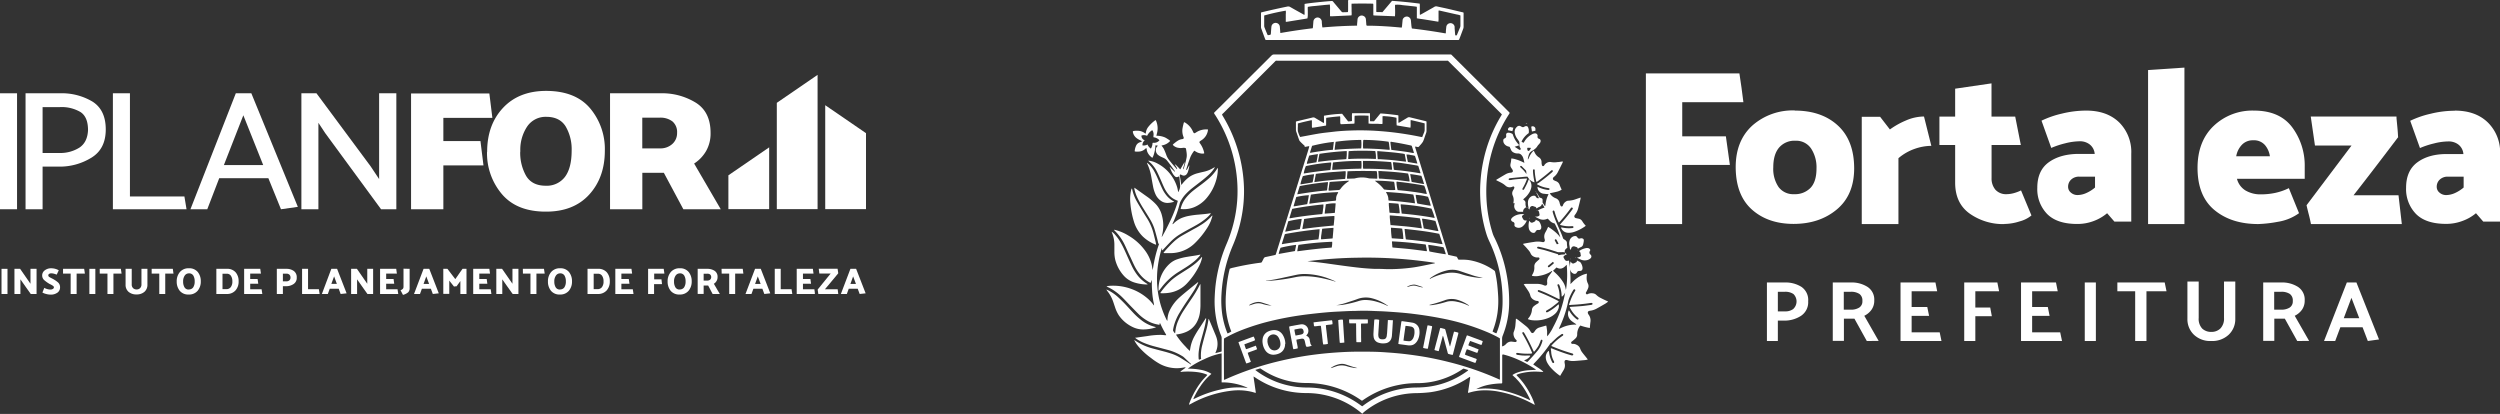 <svg xmlns="http://www.w3.org/2000/svg" viewBox="0 0 837.53 138.68"><rect x="0" y="0" width="837.53" height="138.68" fill="#333333" stroke="none"/><defs><style>.cls-1{fill:#fff;}</style></defs><title>Logo_CONJUNTA_Full_Hor_Mono_Branco</title><g id="Layer_2" data-name="Layer 2"><g id="PACK_DE_LOGOS" data-name="PACK DE LOGOS"><g id="Logo_CONJUNTA_Full_Hor_Mono_Branco"><rect class="cls-1" y="31.25" width="5.71" height="38.85"/><path class="cls-1" d="M20.1,35.88H14.27V51.25H19.8a12,12,0,0,0,6.81-1.8q2.7-1.8,2.88-5.86,0-4.4-2.52-6.05a12.47,12.47,0,0,0-6.87-1.66M8.56,70.1V31.25h11.6A20,20,0,0,1,31,34.05q4.43,2.81,4.43,9.32t-4.79,9.45a20.25,20.25,0,0,1-11.09,3H14.27V70.1Z"/><polygon class="cls-1" points="62.49 70.1 37.82 70.1 37.82 31.25 43.53 31.25 43.53 65.82 61.78 65.82 62.49 70.1"/><path class="cls-1" d="M81.52,38.62,75,55.31H88.18Zm2.68-7.37L99.78,69.3l-5.65.8L89.91,59.71H73.44l-4,10.39H63.8L79,31.25Z"/><polygon class="cls-1" points="100.97 70.1 100.97 31.25 106.02 31.25 124.16 55.71 127.01 59.99 127.01 31.25 132.78 31.25 132.78 70.1 127.66 70.1 108.93 44.57 106.67 41.14 106.67 70.1 100.97 70.1"/><polygon class="cls-1" points="161.97 55.42 148.53 55.42 148.53 70.1 137.71 70.1 137.71 31.31 163.94 31.31 164.95 39.48 148.53 39.48 148.53 47.25 160.96 47.25 161.97 55.42"/><path class="cls-1" d="M174.28,50.79a15.66,15.66,0,0,0,2,8.17q2,3.26,6.54,3.26a7.64,7.64,0,0,0,6.43-2.94c1.5-2,2.26-4.91,2.26-8.83a15.1,15.1,0,0,0-2-8.08q-2-3.23-6.51-3.23a7.45,7.45,0,0,0-6.36,3.2,14,14,0,0,0-2.32,8.45m-11.12.06q0-9,5.29-14.68t14.39-5.72q9.87,0,14.81,5.83a21.2,21.2,0,0,1,4.94,14.17q0,9-5.24,14.74T182.84,70.9q-9.69,0-14.68-5.85a21.16,21.16,0,0,1-5-14.2"/><path class="cls-1" d="M221,39.42h-5.83V49.71h5.95a5.88,5.88,0,0,0,4.1-1.46,4.83,4.83,0,0,0,1.61-3.74,4.66,4.66,0,0,0-1.55-3.83A6.6,6.6,0,0,0,221,39.42M204.37,70.1V31.25h17a21.51,21.51,0,0,1,11.68,3.12q5,3.1,5,10.14a11.81,11.81,0,0,1-1.51,6.11,12.36,12.36,0,0,1-4,4.17l8.92,15.31H228.93l-6.54-12.22h-7.2V70.1Z"/><polygon class="cls-1" points="244.02 58.73 244.02 70.07 257.68 70.07 257.68 49.36 244.02 58.73"/><polygon class="cls-1" points="290.12 44.61 290.12 70.07 276.46 70.07 276.46 35.24 290.12 44.61"/><polygon class="cls-1" points="260.24 34.45 260.24 70.07 273.9 70.07 273.9 25.08 260.24 34.45"/><path class="cls-1" d="M2.51,90.06v8.43h-2V90.06Z"/><path class="cls-1" d="M12.25,90.06v8.43H10.31c-.58-.8-1.16-1.62-1.74-2.45s-1.16-1.66-1.73-2.46v4.91h-2V90.06H6.74l3.47,5v-5Z"/><path class="cls-1" d="M14.13,92.25A2.08,2.08,0,0,1,15,90.57a3.4,3.4,0,0,1,2.25-.69,4.91,4.91,0,0,1,1.29.19,5,5,0,0,1,1.15.48L19,92c-.38-.14-.7-.25-1-.32a3.11,3.11,0,0,0-.84-.11,1.24,1.24,0,0,0-.71.19.57.57,0,0,0-.27.5.69.69,0,0,0,.41.58c.27.16.6.33,1,.53a9.92,9.92,0,0,1,1.71,1.13,2.11,2.11,0,0,1,.82,1.71A2.15,2.15,0,0,1,19.3,98a3.78,3.78,0,0,1-2.41.7,6,6,0,0,1-1.44-.22A4.32,4.32,0,0,1,14.21,98l.62-1.56a4.78,4.78,0,0,0,.93.38,3.75,3.75,0,0,0,1.08.18,1.52,1.52,0,0,0,.91-.23.63.63,0,0,0,.31-.53c0-.19-.14-.38-.44-.57s-.61-.36-1-.54A11,11,0,0,1,15,94,2.11,2.11,0,0,1,14.13,92.25Z"/><path class="cls-1" d="M21.12,90.06H28.2l.12.8.12.81H25.67v6.82h-2V91.67H21.12Z"/><path class="cls-1" d="M31.94,90.06v8.43h-2V90.06Z"/><path class="cls-1" d="M33.41,90.06H40.5c0,.27.08.54.11.8l.12.81H38v6.82h-2V91.67H33.41Z"/><path class="cls-1" d="M44.13,90.06v5.16a1.68,1.68,0,0,0,.46,1.31,1.65,1.65,0,0,0,1.17.44,1.62,1.62,0,0,0,1.17-.44,1.73,1.73,0,0,0,.46-1.31V90.06h2v5.27a3.07,3.07,0,0,1-1,2.43,3.88,3.88,0,0,1-2.66.88,3.93,3.93,0,0,1-2.66-.87,3.06,3.06,0,0,1-1-2.44V90.06Z"/><path class="cls-1" d="M50.81,90.06h7.08l.12.8c0,.27.07.54.12.81H55.36v6.82h-2V91.67H50.81Z"/><path class="cls-1" d="M63.27,89.87a3.68,3.68,0,0,1,3,1.27,4.84,4.84,0,0,1,1,3.09,4.76,4.76,0,0,1-1.07,3.2,3.73,3.73,0,0,1-3,1.24,3.65,3.65,0,0,1-3-1.27,4.84,4.84,0,0,1-1-3.09,4.69,4.69,0,0,1,1.08-3.19A3.78,3.78,0,0,1,63.27,89.87Zm0,7.1a1.73,1.73,0,0,0,1.44-.68,3.46,3.46,0,0,0,.51-2.06,3.61,3.61,0,0,0-.45-1.9,1.59,1.59,0,0,0-1.46-.75,1.67,1.67,0,0,0-1.43.75,3.33,3.33,0,0,0-.53,2,3.67,3.67,0,0,0,.45,1.91A1.57,1.57,0,0,0,63.26,97Z"/><path class="cls-1" d="M75.94,98.49H72.48V90.06h3.46a3.71,3.71,0,0,1,3,1.17,4.44,4.44,0,0,1,1,3,4.34,4.34,0,0,1-1.09,3.11A3.77,3.77,0,0,1,75.94,98.49Zm0-6.79h-1.4v5.17h1.31a1.81,1.81,0,0,0,1.43-.64,3,3,0,0,0,.56-2,3.15,3.15,0,0,0-.48-1.83A1.6,1.6,0,0,0,75.92,91.7Z"/><path class="cls-1" d="M87.88,98.49H81.79V90.06h5.4l.23,1.61h-3.6v1.79H86.3l.22,1.6h-2.7v1.85h3.82l.12.79Z"/><path class="cls-1" d="M92.74,98.49V90.06H96a4.11,4.11,0,0,1,2.41.71,2.53,2.53,0,0,1,1,2.22,2.42,2.42,0,0,1-1.08,2.18,4.36,4.36,0,0,1-2.44.71H94.77v2.61Zm3.18-6.81H94.77v2.57h1.17a1.44,1.44,0,0,0,1-.33,1.14,1.14,0,0,0,.38-.9,1.31,1.31,0,0,0-.36-1A1.42,1.42,0,0,0,95.92,91.68Z"/><path class="cls-1" d="M107.08,98.49H101.2V90.06h2v6.83h3.62Z"/><path class="cls-1" d="M112.93,90.06l3.19,8.21-2,.22-.65-1.77h-3l-.64,1.77h-2L111,90.06Zm-1,2.53L111,95.11h1.85Z"/><path class="cls-1" d="M125,90.06v8.43H123.1c-.58-.8-1.16-1.62-1.74-2.45s-1.16-1.66-1.73-2.46v4.91h-2V90.06h1.94l3.47,5v-5Z"/><path class="cls-1" d="M133.42,98.49h-6.09V90.06h5.41l.22,1.61h-3.59v1.79h2.48l.22,1.6h-2.7v1.85h3.82c0,.26.08.53.11.79Z"/><path class="cls-1" d="M137.23,90.06v6.47a1.85,1.85,0,0,1-.49,1.4,4.36,4.36,0,0,1-1.74.86l-.41-.78-.41-.79a1.69,1.69,0,0,0,.84-.54,1.26,1.26,0,0,0,.16-.67v-6Z"/><path class="cls-1" d="M143.81,90.06,147,98.27l-2,.22-.66-1.77h-3l-.64,1.77h-2l3.2-8.43Zm-1,2.53-.91,2.52h1.85Z"/><path class="cls-1" d="M152.09,96l-1.58-2v4.44h-2V90.06h1.38l2.64,3.45c.41-.57.81-1.15,1.21-1.73s.81-1.15,1.21-1.72h1.33v8.43h-2.05V94.15c-.21.3-.42.6-.64.89s-.43.59-.65.89a1.83,1.83,0,0,0-.4,0Z"/><path class="cls-1" d="M164.62,98.49h-6.09V90.06h5.41l.23,1.61h-3.6v1.79h2.48l.22,1.6h-2.7v1.85h3.82l.12.79C164.54,98,164.58,98.23,164.62,98.49Z"/><path class="cls-1" d="M173.68,90.06v8.43h-1.93c-.58-.8-1.16-1.62-1.75-2.45s-1.16-1.66-1.73-2.46v4.91h-2V90.06h1.93l3.48,5v-5Z"/><path class="cls-1" d="M175.16,90.06h7.08l.12.8.12.81h-2.77v6.82h-2V91.67h-2.52Z"/><path class="cls-1" d="M187.63,89.87a3.65,3.65,0,0,1,3,1.27,4.84,4.84,0,0,1,1,3.09,4.75,4.75,0,0,1-1.06,3.2,3.76,3.76,0,0,1-3,1.24,3.64,3.64,0,0,1-3-1.27,4.79,4.79,0,0,1-1-3.09,4.69,4.69,0,0,1,1.08-3.19A3.79,3.79,0,0,1,187.63,89.87Zm0,7.1a1.71,1.71,0,0,0,1.43-.68,3.46,3.46,0,0,0,.51-2.06,3.61,3.61,0,0,0-.45-1.9,1.58,1.58,0,0,0-1.46-.75,1.65,1.65,0,0,0-1.42.75,3.26,3.26,0,0,0-.54,2,3.67,3.67,0,0,0,.45,1.91A1.6,1.6,0,0,0,187.62,97Z"/><path class="cls-1" d="M200.29,98.49h-3.46V90.06h3.46a3.71,3.71,0,0,1,3,1.17,4.44,4.44,0,0,1,1,3,4.38,4.38,0,0,1-1.09,3.11A3.81,3.81,0,0,1,200.29,98.49Zm0-6.79h-1.4v5.17h1.31a1.8,1.8,0,0,0,1.43-.64,3,3,0,0,0,.56-2,3.15,3.15,0,0,0-.48-1.83A1.6,1.6,0,0,0,200.27,91.7Z"/><path class="cls-1" d="M212.23,98.49h-6.09V90.06h5.41l.22,1.61h-3.6v1.79h2.48l.23,1.6h-2.71v1.85H212c0,.26.08.53.12.79Z"/><path class="cls-1" d="M221.78,95.18h-2.66v3.31h-2V90.06h5.24c0,.26.08.53.11.8s.08.55.11.81h-3.42v1.91h2.44Z"/><path class="cls-1" d="M227.73,89.87a3.67,3.67,0,0,1,3,1.27,4.84,4.84,0,0,1,1,3.09,4.76,4.76,0,0,1-1.07,3.2,3.73,3.73,0,0,1-3,1.24,3.67,3.67,0,0,1-3-1.27,4.84,4.84,0,0,1-1-3.09,4.69,4.69,0,0,1,1.08-3.19A3.79,3.79,0,0,1,227.73,89.87Zm0,7.1a1.72,1.72,0,0,0,1.44-.68,3.46,3.46,0,0,0,.51-2.06,3.61,3.61,0,0,0-.45-1.9,1.58,1.58,0,0,0-1.46-.75,1.68,1.68,0,0,0-1.43.75,3.33,3.33,0,0,0-.53,2,3.67,3.67,0,0,0,.45,1.91A1.58,1.58,0,0,0,227.71,97Z"/><path class="cls-1" d="M238.74,98.49c-.25-.47-.51-.94-.75-1.42l-.75-1.42-.2,0h-1.31v2.82h-2V90.06h3.24a4.34,4.34,0,0,1,2.42.66,2.35,2.35,0,0,1,1,2.13,2.41,2.41,0,0,1-.36,1.33,2.59,2.59,0,0,1-.88.89l1,1.72,1,1.7Zm-1.87-6.79h-1.14V94h1.16a1.53,1.53,0,0,0,1-.3,1.22,1.22,0,0,0,0-1.76A1.6,1.6,0,0,0,236.87,91.7Z"/><path class="cls-1" d="M241.73,90.06h7.09l.12.8c0,.27.07.54.11.81h-2.76v6.82h-2V91.67h-2.52Z"/><path class="cls-1" d="M254.87,90.06l3.19,8.21-2,.22-.66-1.77h-3l-.65,1.77h-2l3.2-8.43Zm-1,2.53-.9,2.52h1.85Z"/><path class="cls-1" d="M265.43,98.49h-5.88V90.06h2v6.83h3.63Z"/><path class="cls-1" d="M273,98.49h-6.09V90.06h5.41l.22,1.61H269v1.79h2.49l.22,1.6H269v1.85h3.83c0,.26.08.53.11.79Z"/><path class="cls-1" d="M280.83,91.55c-.7.82-1.39,1.66-2.09,2.52s-1.49,1.8-2.38,2.84h4.27l.1.79c0,.26.06.53.1.79h-6.68L273.93,97l4.35-5.36h-3.79c0-.27-.07-.54-.1-.81s-.07-.53-.1-.8h6.31Z"/><path class="cls-1" d="M286.81,90.06,290,98.27l-2,.22-.66-1.77h-3l-.64,1.77h-2l3.2-8.43Zm-1,2.53-.91,2.52h1.85Z"/><g id="Logo_PMF_Hor_Branco"><path class="cls-1" d="M579.53,55.25h-16V75.07H551.39V24.58h31.33c.25,1.59.48,3.2.71,4.83s.43,3.24.63,4.83H563.57V45.67h14.62Z"/><path class="cls-1" d="M601.06,65.05a7.19,7.19,0,0,0,5.49-2.12c1.34-1.41,2-3.57,2-6.5a11.43,11.43,0,0,0-1.82-6.68,6,6,0,0,0-5.23-2.6,6.77,6.77,0,0,0-5.5,2.31q-1.93,2.3-1.93,6.6a10.78,10.78,0,0,0,1.78,6.61,6.09,6.09,0,0,0,5.2,2.38m.22-28q9,0,14.44,5t5.46,14.32q0,8.93-5.79,13.78t-14.48,4.86q-8.61,0-14-4.82t-5.42-14.19q0-8.91,5.64-14a20.45,20.45,0,0,1,14.18-5"/><path class="cls-1" d="M644.57,39.06l2.45,9.8a17.35,17.35,0,0,0-5.56,1A17.05,17.05,0,0,0,636,53V75.07H623.71V39.14h6.16l3.27,4.23a26.79,26.79,0,0,1,5.35-3,15.35,15.35,0,0,1,6.08-1.34"/><path class="cls-1" d="M671.52,75.07a19.38,19.38,0,0,1-11.62-3.49Q655,68.1,655,61.19V48.57h-5.27V39.06H655V29.71l12.18-1.78V39.06h7.94L677,48.57h-9.8V59.63a5.76,5.76,0,0,0,1.3,3.94,4.79,4.79,0,0,0,3.82,1.48,9.47,9.47,0,0,0,2.27-.33,13.44,13.44,0,0,0,2.48-.93l3.49,8.39a10.41,10.41,0,0,1-4,2,17.05,17.05,0,0,1-5.05.85"/><path class="cls-1" d="M696,65.34a7.18,7.18,0,0,0,2.93-.67,11.87,11.87,0,0,0,2.93-1.85V59.18h-5.27a3.8,3.8,0,0,0-2.75,1,3.24,3.24,0,0,0-1,2.41,2.47,2.47,0,0,0,.93,1.93,3.3,3.3,0,0,0,2.27.82m2.89-28.29c4.66,0,8.34,1.34,11.07,4A14,14,0,0,1,714,51.53V74.25h-5.64l-2.45-2.82a15.11,15.11,0,0,1-4.46,2.6,15.3,15.3,0,0,1-5.57,1q-6.75,0-10.06-3.34a11.94,11.94,0,0,1-3.3-8.77q0-5.79,3.86-8.57t10.1-2.79h5.27a4.44,4.44,0,0,0-1.6-3.11,5.24,5.24,0,0,0-3.45-1.12,20.61,20.61,0,0,0-4.79.67,28.85,28.85,0,0,0-4.71,1.56l-3.27-9.13a32,32,0,0,1,6.87-2.38,34.21,34.21,0,0,1,8.05-1"/><polygon class="cls-1" points="731.81 22.65 731.81 75.07 719.63 75.07 719.63 23.47 731.81 22.65"/><path class="cls-1" d="M754.83,47a5,5,0,0,0-3.67,1.41,7.34,7.34,0,0,0-2,3.93h11.28a7.37,7.37,0,0,0-1.63-3.71,4.87,4.87,0,0,0-4-1.63m.3-9.95q8.61,0,12.81,5.6a21.43,21.43,0,0,1,4.19,13.18v4.08H749.41a6.45,6.45,0,0,0,2.86,3.9,9.81,9.81,0,0,0,5.24,1.3,22.77,22.77,0,0,0,4.67-.48,19.61,19.61,0,0,0,4.61-1.6l3.41,8.39a16.59,16.59,0,0,1-7.16,2.9,41.92,41.92,0,0,1-6.5.74q-9,0-14.66-4.68t-5.68-14.1q0-8.91,5.38-14.07a18.79,18.79,0,0,1,13.55-5.16"/><path class="cls-1" d="M803.45,45.89q-3.71,4.9-7.46,9.8t-7.53,9.73h15.07l1.11,9.65H774.2c-.2-1-.43-2.09-.71-3.15s-.53-2.12-.77-3.16l15.07-20H775.54l-1.41-9.73h28.73a1,1,0,0,0,0,.3,1.53,1.53,0,0,1,0,.3l.3,3.12c.1,1,.17,2.07.22,3.11"/><path class="cls-1" d="M819.49,65.35a7.35,7.35,0,0,0,2.93-.67,12.42,12.42,0,0,0,2.93-1.86V59.18h-5.27a3.84,3.84,0,0,0-2.75,1,3.26,3.26,0,0,0-1,2.42,2.5,2.5,0,0,0,.93,1.93,3.35,3.35,0,0,0,2.27.82m2.89-28.29c4.66,0,8.34,1.33,11.07,4a14,14,0,0,1,4.08,10.46V74.25h-5.64l-2.45-2.82A14.9,14.9,0,0,1,825,74a15.3,15.3,0,0,1-5.57,1q-6.75,0-10.06-3.34a11.94,11.94,0,0,1-3.3-8.76q0-5.79,3.86-8.58T820,51.61h5.27a4.45,4.45,0,0,0-1.6-3.12,5.29,5.29,0,0,0-3.45-1.11,20.15,20.15,0,0,0-4.79.67,28,28,0,0,0-4.71,1.55l-3.27-9.13a31.53,31.53,0,0,1,6.87-2.37,33.76,33.76,0,0,1,8-1"/><path class="cls-1" d="M597.91,97.75H595.6v6.57H598a4.48,4.48,0,0,0,2.71-.76,3.46,3.46,0,0,0,.11-5.06,4.83,4.83,0,0,0-2.88-.75m-6,16.49V94.63H598a10,10,0,0,1,5.48,1.46,5.29,5.29,0,0,1,2.28,4.83,5.44,5.44,0,0,1-2.45,4.92,10.15,10.15,0,0,1-5.57,1.57H595.6v6.83Z"/><path class="cls-1" d="M620,97.75h-2.31v6h2.37a5.18,5.18,0,0,0,2.76-.68,2.41,2.41,0,0,0,1.1-2.24,2.65,2.65,0,0,0-1-2.36,5,5,0,0,0-2.88-.72m5.36,16.49-4.15-7.49-.66,0h-2.86v7.44H614V94.63h6.15a9.85,9.85,0,0,1,5.47,1.47,5.05,5.05,0,0,1,2.28,4.56,5.2,5.2,0,0,1-.94,3.13,6.31,6.31,0,0,1-2.4,2l4.81,8.42Z"/><polygon class="cls-1" points="650.42 114.24 636.7 114.24 636.7 94.64 648.4 94.64 648.98 97.57 640.42 97.57 640.42 102.85 645.66 102.85 646.27 105.82 640.42 105.82 640.42 111.33 649.82 111.33 650.42 114.24"/><polygon class="cls-1" points="667.29 105.94 661.76 105.94 661.76 114.24 658.04 114.24 658.04 94.63 669.14 94.63 669.72 97.57 661.76 97.57 661.76 103.03 666.75 103.03 667.29 105.94"/><polygon class="cls-1" points="690.8 114.24 677.07 114.24 677.07 94.64 688.78 94.64 689.36 97.57 680.79 97.57 680.79 102.85 686.04 102.85 686.64 105.82 680.79 105.82 680.79 111.33 690.19 111.33 690.8 114.24"/><rect class="cls-1" x="698.42" y="94.63" width="3.72" height="19.61"/><polygon class="cls-1" points="709.34 94.63 725.2 94.63 725.81 97.58 719.09 97.58 719.09 114.24 715.31 114.24 715.31 97.58 709.34 97.58 709.34 94.63"/><path class="cls-1" d="M736.59,94.32v12.19a4.74,4.74,0,0,0,1.18,3.57,4.3,4.3,0,0,0,3.06,1.11A4.18,4.18,0,0,0,743.9,110a4.75,4.75,0,0,0,1.17-3.52V94.32h3.78V106.8a7.13,7.13,0,0,1-2.18,5.31,8.07,8.07,0,0,1-5.9,2.13,7.9,7.9,0,0,1-5.81-2.13,7.18,7.18,0,0,1-2.15-5.31V94.32Z"/><path class="cls-1" d="M764.19,97.75h-2.31v6h2.37a5.22,5.22,0,0,0,2.77-.68,2.43,2.43,0,0,0,1.09-2.24,2.65,2.65,0,0,0-1-2.36,5,5,0,0,0-2.88-.72m5.37,16.49-4.16-7.49-.66,0h-2.86v7.44h-3.72V94.63h6.15a9.9,9.9,0,0,1,5.48,1.47,5.07,5.07,0,0,1,2.27,4.56,5.27,5.27,0,0,1-.93,3.13,6.42,6.42,0,0,1-2.41,2l4.82,8.42Z"/><path class="cls-1" d="M787.76,99.77l-2.57,6.83h5.19Zm1.67-5.14L797,113.72l-3.75.52-1.76-4.61h-7.44l-1.73,4.61h-3.74l7.64-19.61Z"/><path class="cls-1" d="M511.71,69.39a.59.59,0,0,0-.65.17,1.5,1.5,0,0,1-.13.11,1.39,1.39,0,0,0-.67,1.28h0c-.52,0-1,0-1.55,0a.93.93,0,0,1-.39-.12,2.06,2.06,0,0,1-.89-2.58.59.59,0,0,0,0-.15l-.4,0a1.29,1.29,0,0,1,0-.34,3.6,3.6,0,0,0-.25-2.22,1.82,1.82,0,0,1,.09-1.71c.1-.2.23-.38.33-.58a1.28,1.28,0,0,0,.13-.39.36.36,0,0,0-.47-.38l-.22.09a2.1,2.1,0,0,1-2.32-.41,6.59,6.59,0,0,0-1.11-.79c-.59-.34-1.2-.62-1.81-.92l-.13-.09c0-.14.09-.19.16-.23,1-.58,1.95-1.17,2.93-1.73a4.19,4.19,0,0,1,1.75-.56c.59,0,1-.42.5-1.12-.12-.18-.25-.36-.36-.55a1.53,1.53,0,0,1-.24-1.08c.05-.34.14-.66.19-1s.07-.62.11-1a5.62,5.62,0,0,1,1.54.31,11.61,11.61,0,0,1,1.4.49c.48.19.93.43,1.38.65l.05-.07c-.13-.54-.23-1.09-.41-1.61a2.58,2.58,0,0,0-.47-.82,1.54,1.54,0,0,0-1.35-.63,2.66,2.66,0,0,1-1.43-.35,1.66,1.66,0,0,1-.78-.79c-.15-.35-.31-.69-.49-1.07l-.53-.15a2.3,2.3,0,0,1-1.29-.91,1.63,1.63,0,0,1-.31-1,.72.72,0,0,1,.48-.79.73.73,0,0,0,.48-.86c0-.08,0-.16,0-.23a.66.66,0,0,1,.6-.8,2.51,2.51,0,0,1,1.48.4.53.53,0,0,1,.17.24,8.56,8.56,0,0,0,2.07,3.44.62.62,0,0,1,0,.14,13,13,0,0,1-1.49.48l1.33.87a2.2,2.2,0,0,0,.26.15.34.34,0,0,0,.42-.12.29.29,0,0,0,0-.33c-.06-.11-.13-.21-.18-.32a1.72,1.72,0,0,1-.21-1,3.34,3.34,0,0,0-.05-.83,1.23,1.23,0,0,0-.21-.41c-.22-.35-.48-.69-.69-1a4.86,4.86,0,0,1-.6-1.56,2.12,2.12,0,0,1,.7-2.1,1,1,0,0,1,1.31-.19l.21.11a.82.82,0,0,0,1,0,.89.89,0,0,1,.61-.17.61.61,0,0,1,.59.34,3.28,3.28,0,0,1,.24.73,4.5,4.5,0,0,1,0,1.27,7.11,7.11,0,0,0-2.41,2.85,1.93,1.93,0,0,0,.71.37l.28-.47A6.38,6.38,0,0,1,513.23,45a2.31,2.31,0,0,1,.89-.31.83.83,0,0,1,.91.43.59.59,0,0,1,.08.4c-.07.57,0,.82.55,1a.7.7,0,0,1,.46.76.88.88,0,0,1-.11.45,3.58,3.58,0,0,1-.5.66,3.09,3.09,0,0,0-.48.6,3.12,3.12,0,0,1-.64.76,7.21,7.21,0,0,1-1.22.85,2.19,2.19,0,0,0-1,1.25,6,6,0,0,0-.34,1.57.28.28,0,0,1,0,.09s0-.07,0-.1.14,0,.17-.12c.15-.32.3-.65.46-1a6.46,6.46,0,0,1,1.08-1.57,2.64,2.64,0,0,1,.29-.24l.28.56a3.72,3.72,0,0,0,1.41,1.65,1.87,1.87,0,0,1,.92,1.58c0,.28,0,.56.08.83a1,1,0,0,0,.09.34.39.39,0,0,0,.65.07,1.37,1.37,0,0,0,.13-.2,2.22,2.22,0,0,1,.82-.76,2,2,0,0,1,1.44-.25,6.62,6.62,0,0,0,2.13,0c.52,0,1-.12,1.54-.19h.27a1.61,1.61,0,0,1-.07.31c-.55,1.1-1.08,2.21-1.66,3.31a4.57,4.57,0,0,1-1.2,1.47,1.29,1.29,0,0,0-.17.16.6.6,0,0,0,.16,1.06,4.59,4.59,0,0,0,.6.27,2,2,0,0,1,1.25,1.27c.19.54.45,1.06.68,1.59a5.64,5.64,0,0,1-1.9.74c-.65.17-1.31.29-2,.44-.06.12,0,.19.07.27a3.9,3.9,0,0,0,1.82,1.41A2,2,0,0,1,522.49,68c.07.23.12.46.21.68a1,1,0,0,0,.2.36.38.38,0,0,0,.64-.11,2,2,0,0,0,.09-.22,2.31,2.31,0,0,1,1-1.21,1.38,1.38,0,0,1,.78-.26,8.4,8.4,0,0,0,2.62-.55l1.5-.52a4,4,0,0,1-.06.55c-.26,1.07-.51,2.13-.79,3.19a5.79,5.79,0,0,1-1,2,1.07,1.07,0,0,0-.13.19.59.59,0,0,0,.34.95,4,4,0,0,0,.58.13l.47.1a1.77,1.77,0,0,1,1.1.77,8.62,8.62,0,0,0,1.21,1.58,3.31,3.31,0,0,1-.34.27,13.56,13.56,0,0,1-3.5,1.77,5.5,5.5,0,0,1-2.17.31A2.58,2.58,0,0,1,523,76.38s0-.07,0-.15.26,0,.39,0a10.42,10.42,0,0,0,3.2.19c.12,0,.24,0,.35-.06a.3.3,0,0,0,.19-.34.29.29,0,0,0-.23-.24,2.57,2.57,0,0,0-.48,0,10.47,10.47,0,0,1-3.48-.35l-.23-.08s0,0-.1-.11l.42-.49a54.59,54.59,0,0,0,3.55-4.34,3.48,3.48,0,0,0,.28-.39.31.31,0,0,0-.08-.42.34.34,0,0,0-.44,0,2.85,2.85,0,0,0-.25.33c-1.06,1.46-2.22,2.86-3.42,4.21l-.38.38s0,0-.1,0l-.18-.34a19.27,19.27,0,0,1-1.16-3.13,1.58,1.58,0,0,0-.15-.38.25.25,0,0,0-.3-.13.33.33,0,0,0-.25.3,3.12,3.12,0,0,0,.11.53,29.72,29.72,0,0,0,1.06,2.91c.73,1.8,1.63,3.53,2.26,5.38a.86.86,0,0,0,.48.57,1.91,1.91,0,0,1,.34.24,1.11,1.11,0,0,1,.54,1,8.07,8.07,0,0,0,.15,1.48c-.16.15-.39.34-.59.55a.88.88,0,0,0-.13,1.19.55.55,0,0,0-.48-.2,6.61,6.61,0,0,0-.89,0c-.33,0-.66,0-1,0a2.2,2.2,0,0,1-.62-.19l-1-.31a47.86,47.86,0,0,0-4.83-1.31,1.42,1.42,0,0,0-.35,0,.26.26,0,0,0-.24.23.26.26,0,0,0,.14.3,2.67,2.67,0,0,0,.4.13c.69.17,1.4.3,2.08.5,1.39.41,2.78.86,4.16,1.27a.38.38,0,0,1,.31.39l1.12-.21a6.71,6.71,0,0,0,1.17-.11c0-.18,0-.34,0-.5l.58.53a3.54,3.54,0,0,0-.51.22,3.42,3.42,0,0,0-.52.4.36.36,0,0,0-.06.44,5.51,5.51,0,0,0,.36.68.87.87,0,0,0,1.08.4l.22-.07c.19.09.18.26.19.42.09.76.29,1.52.31,2.29,0,.06,0,.11.07.17v0c0,.4,0,.79,0,1.19a32.64,32.64,0,0,1,.07,3.28c0,.15,0,.3,0,.55l.63-.65c.19-.19.37-.37.56-.54s.42-.37.64-.54.45-.33.68-.49.44-.28.66-.4.49-.26.75-.38a5.66,5.66,0,0,1,.72-.28c.26-.09.53-.14.85-.22,0,.17,0,.28,0,.39a6.6,6.6,0,0,0-.06,1.54,4.25,4.25,0,0,0,.4,1.37,1.86,1.86,0,0,1,.08,1.56c-.13.35-.31.69-.47,1-.08.16-.18.31-.26.47a.38.38,0,0,0,.08.44.32.32,0,0,0,.47.1,2.84,2.84,0,0,1,1.74-.28,1.93,1.93,0,0,1,1.22.56,5.49,5.49,0,0,0,1.44,1c.69.36,1.39.69,2.08,1l.4.19a1.85,1.85,0,0,1-.2.2c-.26.18-.51.38-.79.54-.91.53-1.82,1.06-2.74,1.56a6,6,0,0,1-2.25.77,2.56,2.56,0,0,0-.46.11.54.54,0,0,0-.36.62,1.36,1.36,0,0,0,.23.54,3.25,3.25,0,0,1,.63,2.59c-.08.63-.13,1.26-.19,1.93a18.26,18.26,0,0,1-3.17-.82,2.53,2.53,0,0,0-.22.26,4.49,4.49,0,0,0-.84,2.69,1.73,1.73,0,0,1-.51,1.3,12.24,12.24,0,0,1-.93.83c-.14.12-.29.21-.43.33a.41.41,0,0,0-.12.48.37.37,0,0,0,.43.25,2.31,2.31,0,0,1,1.32.29,2.26,2.26,0,0,1,1.26,1.36,4.63,4.63,0,0,0,.73,1.3c.48.63,1,1.24,1.49,1.87l.29.37c-.14.17-.31.12-.46.16a2.7,2.7,0,0,1-.41.08c-1.19.1-2.37.22-3.56.3a5.91,5.91,0,0,1-2.25-.24,1.87,1.87,0,0,0-.46-.09.55.55,0,0,0-.62.44,2,2,0,0,0,0,.42c0,.15.06.31.08.47a2.91,2.91,0,0,1-.38,2l-.24.41c-.31.51-.61,1-.93,1.57a1.53,1.53,0,0,1-.26-.16,17.53,17.53,0,0,1-2.44-2.1,9.32,9.32,0,0,1-1.55-2,4.26,4.26,0,0,1-.57-1.74,2.83,2.83,0,0,1,.88-2.32s.07,0,.15,0c0,.15.06.3.08.45a9.53,9.53,0,0,0,.94,3.13,3.14,3.14,0,0,0,.18.31.31.31,0,0,0,.42.1.29.29,0,0,0,.14-.35c0-.14-.11-.26-.17-.39a7.48,7.48,0,0,1-.8-2.73c0-.38-.09-.75-.13-1.13a2.61,2.61,0,0,1,0-.28,1.09,1.09,0,0,1,.66.17c1.64.65,3.3,1.28,5,1.81l1.26.37a1,1,0,0,0,.35,0,.28.28,0,0,0,.23-.24.25.25,0,0,0-.12-.3,1.32,1.32,0,0,0-.39-.15,62.17,62.17,0,0,1-6.35-2.25l-.47-.21a1.62,1.62,0,0,1,.22-.35,20.66,20.66,0,0,1,3.47-3,.67.67,0,0,0,.19-.14.29.29,0,0,0,.07-.38.32.32,0,0,0-.41-.13,2.6,2.6,0,0,0-.36.21c-.48.35-1,.7-1.42,1.08s-.93.87-1.4,1.3c-.17.16-.3.37-.55.45-.09,0-.16.16-.23.26a48.78,48.78,0,0,1-5.36,6.55l-.29.35,1.75,1.17a17.11,17.11,0,0,1,1.6,1.2c0,.16-.16.12-.25.12-.68,0-1.35-.09-2-.09a20.21,20.21,0,0,0-5.2.55,6.62,6.62,0,0,0-1.54.55,4,4,0,0,0,.61.68c.2.22.41.43.61.66s.41.48.61.73.38.46.55.7.36.48.52.73.34.5.5.75.34.54.5.81.3.52.44.78.29.52.42.79.27.53.4.8.26.58.38.87.23.56.34.84a4.3,4.3,0,0,1,.27.91l-.54-.29a38.71,38.71,0,0,0-11.74-4.2,24.07,24.07,0,0,0-4.87-.39,17.77,17.77,0,0,0-4.47.67l-.68.19a.71.71,0,0,1,0-.55c.22-1.46.44-2.91.65-4.37,0-.13,0-.27,0-.43-.24,0-.37.15-.53.25a30.81,30.81,0,0,1-12.83,4.87,45.33,45.33,0,0,1-4.94.31,28.3,28.3,0,0,0-16.37,5.64c-.42.3-.82.63-1.22,1a.94.94,0,0,0-.16.23h-.12a28.63,28.63,0,0,0-6.09-4,29.14,29.14,0,0,0-8.35-2.59,28.8,28.8,0,0,0-4.16-.31,30.87,30.87,0,0,1-13.55-3.09,31.19,31.19,0,0,1-3.67-2.12l-.56-.35c.09,1,.26,1.88.38,2.78s.26,1.76.39,2.7a2.73,2.73,0,0,1-.38-.05,17,17,0,0,0-2.61-.59,19.12,19.12,0,0,0-4.47-.14,36.71,36.71,0,0,0-13.67,4.13l-1.16.62h-.09a2.21,2.21,0,0,1,.25-.84c.09-.28.21-.56.32-.83l.39-.87c.13-.27.26-.54.4-.8s.27-.54.41-.8l.45-.77c.16-.28.33-.55.5-.82s.32-.5.49-.75l.52-.72c.18-.24.36-.48.55-.71s.41-.49.62-.73l.61-.66a6.08,6.08,0,0,0,.63-.68c-.18-.08-.31-.16-.45-.21a13.08,13.08,0,0,0-3-.72,25.43,25.43,0,0,0-5-.11,1.23,1.23,0,0,1-.62,0,3.48,3.48,0,0,1,.62-.51c.2-.16.41-.31.62-.46a2.41,2.41,0,0,0,.58-.53l-.32,0a13.37,13.37,0,0,1-2.36.3,12,12,0,0,1-5.92-1.39,21.08,21.08,0,0,1-3-2,24.15,24.15,0,0,1-3.95-3.54,11.58,11.58,0,0,1-1.47-2c-.08-.14-.13-.28-.2-.43s.11,0,.12,0A19.28,19.28,0,0,0,386,116.7c1.5.41,3,.79,4.5,1.19.54.15,1.07.31,1.6.48a15,15,0,0,1,3.37,1.51c1.05.64,2.08,1.31,3.13,2a4.11,4.11,0,0,0,.39.24c.12-.11,0-.16,0-.2l-2.44-2.29a2.85,2.85,0,0,0-.49-.34,18.1,18.1,0,0,0-4.59-2L387,116.11a27.74,27.74,0,0,1-3.68-1.2,13.72,13.72,0,0,1-2.72-1.47l-.33-.29.54-.06.47-.07,3.13-.44a27,27,0,0,1,4.39-.39c.52,0,1,.07,1.55.11l.34,0a1.36,1.36,0,0,0-.06-.24,36.18,36.18,0,0,1-1.91-3.65,2.11,2.11,0,0,0-.15-.23c-.11.2,0,.39-.1.55a.65.65,0,0,1-.51,0,10.37,10.37,0,0,1-3.32-1.13,14.69,14.69,0,0,1-3.07-2.25c-.91-.89-1.79-1.81-2.68-2.72s-1.75-1.85-2.65-2.76a19.54,19.54,0,0,0-2.48-2.14,14.61,14.61,0,0,0-2.67-1.57l-.32-.16s0,0,0-.09a5.14,5.14,0,0,1,1-.16,17.73,17.73,0,0,1,7.49,1.14A17.09,17.09,0,0,1,384,99.61a12.86,12.86,0,0,1,2.33,2.39l.29.36c0-.65-.21-1.17-.28-1.7s-.18-1.11-.24-1.66-.11-1.15-.14-1.72-.07-1.12-.08-1.67,0-1.11,0-1.78c-.26.32-.21.66-.43.92a3.88,3.88,0,0,1-.36-.15,10.51,10.51,0,0,1-3-2.44,15.77,15.77,0,0,1-2.13-3.3c-.54-1.09-1-2.2-1.54-3.3s-1.07-2.4-1.65-3.58a16.71,16.71,0,0,0-3-4.35l-.54-.55s0,0,0-.1c.21,0,.42.07.62.12A15.77,15.77,0,0,1,378.16,79a18.27,18.27,0,0,1,5.59,5.13A12.7,12.7,0,0,1,385.9,89c.09.45.15.9.23,1.44.05-.17.08-.26.1-.35s0-.23.07-.35a42.78,42.78,0,0,1,1.85-7.58l.17-.51-.25,0c-.14-.6-.26-1.2-.42-1.79-.28-1.08-.58-2.15-.9-3.22a15.91,15.91,0,0,0-1.57-3.34c-.63-1.06-1.29-2.1-1.94-3.15a36.28,36.28,0,0,1-2.12-3.74,14,14,0,0,1-1.07-3c0-.15,0-.31-.07-.52l.26.13c1.07.76,2.14,1.51,3.21,2.28.72.52,1.46,1,2.15,1.6a18.21,18.21,0,0,1,1.58,1.46,8.65,8.65,0,0,1,2.12,4,12.77,12.77,0,0,1,0,6.44l-.12.51.05,0a.07.07,0,0,0,.05,0c1-1.68,1.86-3.42,2.7-5.18a44.56,44.56,0,0,0,2.18-5.36c.14-.43.26-.88.38-1.32a.47.47,0,0,0,0-.2l-.43-.18a6.47,6.47,0,0,1-2.59-1.86,10.89,10.89,0,0,1-1.61-2.57c-.39-.83-.73-1.68-1.1-2.51s-.79-1.79-1.23-2.66a10.44,10.44,0,0,0-2.06-2.83l-.63-.55-.24-.26a4.23,4.23,0,0,1,1,.14,8,8,0,0,1,2.06.78,13.39,13.39,0,0,1,6.64,7.94c.14.45.21.93.32,1.39l.07.25c.07-.07.12-.1.14-.15s.07-.27.13-.39a3.6,3.6,0,0,0,.33-2c-.06-.81-.15-1.62-.22-2.43a1.09,1.09,0,0,0-.09-.25,1.64,1.64,0,0,0-.5.17.85.85,0,0,1-.89-.17,4.07,4.07,0,0,1-.55-.63,11.66,11.66,0,0,1-.59-1L391.87,56s0-.07,0-.14a18,18,0,0,0,1.76,1.71c0-.19,0-.25-.07-.29l-1.5-2.08c-.35-.47-.7-.92-1.06-1.37a3.14,3.14,0,0,0-1.22-.94c-.36-.16-.73-.32-1.08-.51a4.65,4.65,0,0,1-.83-.56,2.09,2.09,0,0,1-.48-2.36,1.31,1.31,0,0,1,.24-.34l.27-.31-.45-.09-.38,0c0,.48-.06,1-.14,1.42a9.34,9.34,0,0,1-.32,1.39,4.9,4.9,0,0,1-.56,1.35,4.54,4.54,0,0,1-1.37-1.39,3.57,3.57,0,0,1-.55-1.77.2.2,0,0,0-.29,0,1.37,1.37,0,0,0-.18.16,3.38,3.38,0,0,1-2.28.91,8.88,8.88,0,0,1-.89,0,2.22,2.22,0,0,1-.36-.1,5.43,5.43,0,0,1,.53-2,2.09,2.09,0,0,1,1.15-1,3.15,3.15,0,0,0,.77-.32A1.55,1.55,0,0,0,382,47a6.54,6.54,0,0,1-1.32-.8,3.34,3.34,0,0,1-1.15-1.91,1.1,1.1,0,0,1,0-.18s0-.07,0-.16a4.33,4.33,0,0,1,1.44-.14,4,4,0,0,1,2.79,1,3.48,3.48,0,0,0,.14-.49,3.88,3.88,0,0,1,.7-1.69,11.38,11.38,0,0,1,2.53-2.41,2.37,2.37,0,0,1,.19.31,6.34,6.34,0,0,1,.24,4.27c0,.17-.09.35-.14.52a1.1,1.1,0,0,0,0,.16,7.17,7.17,0,0,1,2.89.57c.49.26,1,.58,1.41.88a2,2,0,0,1,.31.28,4.64,4.64,0,0,1-2.9,1.52,1.47,1.47,0,0,0,.11.22,4.71,4.71,0,0,1,.85,1.36c.23.53.45,1.06.64,1.61a5.84,5.84,0,0,0,1,1.77c.51.64,1,1.26,1.57,1.88.32.38.65.74,1,1.15,0-.11.09-.19.07-.25a3,3,0,0,0-.24-.47c-.18-.31-.37-.61-.59-.95.31.11.31.11.67.48.19.2.4.39.59.59l.55.6s.1,0,.12-.07c.43-.74.85-1.48,1.29-2.22,0,0,.06,0,.09-.06h0c0,.19-.05.39-.09.58-.1.39-.21.77-.32,1.15a1.16,1.16,0,0,0,0,.62c.05,0,.11-.07.11-.1.34-1.33.78-2.64,1-4a5.14,5.14,0,0,0,0-1.24c-.05-.56-.16-1.1-.25-1.67a1.44,1.44,0,0,0-1-.18,4.08,4.08,0,0,1-1.48,0,3.13,3.13,0,0,1-1.93-1,1.82,1.82,0,0,1,.22-.29c.43-.35.86-.71,1.31-1a3.67,3.67,0,0,1,1.66-.64.86.86,0,0,0,.23-.05.39.39,0,0,0,.25-.42.86.86,0,0,0-.06-.23,5.39,5.39,0,0,1-.28-3.22c.08-.47.21-.93.32-1.4a2.9,2.9,0,0,1,.14-.36c.14.06.27.11.38.17A6.5,6.5,0,0,1,399.62,44a4.37,4.37,0,0,0,.25.48.34.34,0,0,0,.47.1,4.34,4.34,0,0,0,.46-.28,6.05,6.05,0,0,1,3.75-.93l.13,0a.55.55,0,0,1,0,.22,4.68,4.68,0,0,1-2,3.27l-.55.36c-.36.26-.4.43-.13.79a8,8,0,0,1,1.32,2.78,3,3,0,0,1,.09.41,1.33,1.33,0,0,1,0,.2,2.93,2.93,0,0,1-1.18,0,5,5,0,0,1-1.08-.32,9.26,9.26,0,0,1-1-.58l-.06,0a8.65,8.65,0,0,0-1.34,2.24c-.26.73-.52,1.47-.77,2.2-.17.51-.33,1-.5,1.53,0,.13-.08.26-.13.45.14,0,.23,0,.27-.06a4.25,4.25,0,0,0,.27-.46c.13-.25.24-.5.37-.75a2.26,2.26,0,0,1,.2-.27,12,12,0,0,1-.51,2.26,3.13,3.13,0,0,1-.34.62,1.2,1.2,0,0,1-1.58.43c-.18-.07-.35-.17-.53-.26-.25.09-.3.25-.25.51.12.55.21,1.1.31,1.64,0,.24.06.48.09.71s.06.39.1.67a3.84,3.84,0,0,0,.31-.34,12.07,12.07,0,0,1,2.23-2.23A8.48,8.48,0,0,1,401.38,58c.61-.17,1.23-.31,1.85-.45a10.38,10.38,0,0,0,3.46-1.42L407,56l-.2.38a11.36,11.36,0,0,1-1.85,2.18c-.76.7-1.55,1.37-2.36,2-1,.79-2,1.54-3,2.33A20.56,20.56,0,0,0,397.26,65a10.69,10.69,0,0,0-1.78,2.53,3.13,3.13,0,0,0-.27.72A35.77,35.77,0,0,1,393,74.56a1.29,1.29,0,0,0-.2.57,1.25,1.25,0,0,0,.49-.37,8.76,8.76,0,0,1,2.51-1.7,12.56,12.56,0,0,1,2.16-.67,30.13,30.13,0,0,1,3.54-.49c1.31-.13,2.62-.2,3.91-.45a1.72,1.72,0,0,1,.23,0c-.07.13-.12.23-.18.32a12.71,12.71,0,0,1-2.17,2,21.63,21.63,0,0,1-2.76,1.78c-1,.58-2.06,1.12-3.08,1.69-.68.38-1.36.77-2,1.16a16.34,16.34,0,0,0-3.36,2.66c-.82.84-1.62,1.71-2.42,2.56l-.24.25c-.17-.08-.11-.21-.12-.32v-.36c-.18,0-.18.22-.21.35a34.22,34.22,0,0,0-.93,3.88,33.45,33.45,0,0,0-.56,6.24,30.47,30.47,0,0,0,3.2,13.47,2.14,2.14,0,0,0,.2.32c.13-.06.1-.15.1-.22a7.9,7.9,0,0,1,1-3.71,14,14,0,0,1,3-3.84c.91-.83,1.87-1.61,2.82-2.39s2.16-1.76,3.24-2.64l.19-.13c.09.17,0,.29-.08.41-.38.74-.72,1.51-1.16,2.21-.85,1.37-1.76,2.7-2.64,4s-1.59,2.44-2.34,3.68a17,17,0,0,0-1.66,3.63,12.75,12.75,0,0,0-.48,2,.66.66,0,0,0,.12.56l.41.58s.07,0,.13.06a3.14,3.14,0,0,0,.08-.4,11.91,11.91,0,0,1,1.06-4,22,22,0,0,1,1.8-3.3c.88-1.35,1.78-2.68,2.68-4a37.39,37.39,0,0,0,2.37-3.94l.39-.78c.17,0,.13.17.13.25,0,.7,0,1.4,0,2.09,0,1.4,0,2.79,0,4.18a18.53,18.53,0,0,1-.24,3.33,9.44,9.44,0,0,1-.85,2.6,7.26,7.26,0,0,1-3.52,3.44,10.78,10.78,0,0,1-2.85.85,4.62,4.62,0,0,0-.74.15,25.73,25.73,0,0,0,3.21,4,12.69,12.69,0,0,0,1.47,1.46c0-.34.07-.61.11-.88a12.6,12.6,0,0,1,1.3-3.88,34,34,0,0,1,1.83-3c.65-1,1.29-2,1.93-3,.05-.08.11-.15.21-.28a1.39,1.39,0,0,1,0,.7c-.17.86-.31,1.72-.53,2.57-.36,1.43-.77,2.84-1.16,4.26a25.25,25.25,0,0,0-.73,3.56,12.53,12.53,0,0,0-.05,2.45.47.47,0,0,0,0,.17.25.25,0,0,0,.35.21c.15-.06.28-.14.43-.21s0-.21,0-.31a13.66,13.66,0,0,1,.43-4.32c.37-1.47.77-2.92,1.17-4.38a28.22,28.22,0,0,0,.91-4.25.67.67,0,0,1,.06-.16,2,2,0,0,1,.16.25c.74,1.76,1.48,3.53,2.21,5.29a8.7,8.7,0,0,1,.32.9,6.58,6.58,0,0,1-.21,4.44l-.25.59c.73-.14,1.38-.37,2.08-.51a3.41,3.41,0,0,0,.05-.42v-4.12a1.9,1.9,0,0,0-.16-.75,29.12,29.12,0,0,1-1.58-5.25,31.79,31.79,0,0,1-.6-7.54c.06-1.47.15-2.94.33-4.4a50.05,50.05,0,0,1,3.69-13.67A45.41,45.41,0,0,0,414,71.19a43.66,43.66,0,0,0,.58-8.15,47.18,47.18,0,0,0-7.52-24.57,2.21,2.21,0,0,1-.36-.64c.11-.12.21-.24.32-.35l3.31-3.28,7.9-7.88c2.58-2.57,5.17-5.13,7.74-7.71a1.14,1.14,0,0,1,.9-.36h58.56c.89,0,.62-.1,1.24.51l9.18,9.14,8.64,8.59c.33.34.68.67,1,1l.29.34c-.09.15-.17.31-.27.46a47.06,47.06,0,0,0-5.7,12.49,49.39,49.39,0,0,0-1.53,7.54,48.36,48.36,0,0,0-.3,8.16,45.79,45.79,0,0,0,2.05,11.61,9.33,9.33,0,0,0,.53,1.32,46.79,46.79,0,0,1,4.22,12.76,48.51,48.51,0,0,1,.8,9.62,30.15,30.15,0,0,1-2.15,10.65,2.68,2.68,0,0,0-.21,1c0,.8,0,1.59,0,2.39,0,0,0,.08,0,.16a1,1,0,0,0,.26,0,3,3,0,0,0,1.11-.79,2.28,2.28,0,0,1,2.11-.72l.77.09a1.43,1.43,0,0,0,.29,0,.39.39,0,0,0,.25-.64c-.06-.07-.15-.13-.22-.2a2.88,2.88,0,0,1-.76-2,1.71,1.71,0,0,1,.14-.64,7.57,7.57,0,0,0,.53-2.44c.06-.61.1-1.22.15-1.88.11,0,.21.06.29.1s.43.28.63.44c.85.67,1.69,1.33,2.52,2a5.65,5.65,0,0,1,1.45,1.73l.09.15c.35.52.75.53,1.16,0,.1-.13.18-.26.27-.39a2.7,2.7,0,0,1,1.46-1.09l.34-.1,1.93-.55a2.78,2.78,0,0,1,.17.83c.07.31.09.63.13,1s0,.59,0,.89a7,7,0,0,0,.06.9,14.35,14.35,0,0,0,2-3.14,37.22,37.22,0,0,0,4-11.58,3.42,3.42,0,0,1-1.06,1.41c-.16-.08-.12-.21-.13-.32a9.85,9.85,0,0,0-.66-3.31c-.06-.13-.11-.26-.18-.38a.31.31,0,0,0-.37-.12.3.3,0,0,0-.19.33,4,4,0,0,0,.16.45,10.56,10.56,0,0,1,.55,4.18c-.26,0-.43-.12-.62-.21-1.2-.57-2.4-1.17-3.61-1.73-.73-.34-1.5-.63-2.25-.94l-.45-.15a.3.3,0,0,0-.34.18.31.31,0,0,0,.1.38,1.87,1.87,0,0,0,.32.15,61.45,61.45,0,0,1,6.07,2.77,1.15,1.15,0,0,1,.51.35,2.42,2.42,0,0,1-.25.31c-.63.51-1.26,1-1.92,1.51s-1.1.71-1.66,1.06c-.11.08-.24.14-.35.22a.31.31,0,0,0,.29.53,3.36,3.36,0,0,0,.43-.2,17.34,17.34,0,0,0,2.84-2,3.61,3.61,0,0,1,.6-.48,2.1,2.1,0,0,1,0,1.14,4.05,4.05,0,0,1-1.25,2.06,7.18,7.18,0,0,1-1.73,1.16,11.13,11.13,0,0,1-5.57,1,5.28,5.28,0,0,1-1.74-.38c0-.22.15-.32.25-.45a4.85,4.85,0,0,0,.94-1.85,4.54,4.54,0,0,0,.14-.82,1.75,1.75,0,0,1,.65-1.24c.3-.25.63-.47,1-.7.13-.09.28-.15.41-.24a.44.44,0,0,0,.2-.52.37.37,0,0,0-.4-.28,2.58,2.58,0,0,1-1.24-.38,2.29,2.29,0,0,1-1.18-1.5,4.61,4.61,0,0,0-.64-1.41c-.44-.69-.9-1.36-1.35-2-.07-.1-.12-.2-.22-.35.29,0,.52-.09.75-.09,1.28,0,2.55,0,3.82,0a5.67,5.67,0,0,1,2.15.45,1.35,1.35,0,0,0,.34.11.61.61,0,0,0,.81-.62,1.86,1.86,0,0,0,0-.47,3,3,0,0,1,.69-2.28c.28-.36.55-.74.81-1.11a2,2,0,0,0,.19-.35c-.18-.09-.26,0-.35.09a10.4,10.4,0,0,1-3.88,1.47,5.57,5.57,0,0,1-2.57,0,1.38,1.38,0,0,1,.08-.27,1.65,1.65,0,0,1,.14-.26,4.25,4.25,0,0,0,.59-2.46,1.92,1.92,0,0,1,.6-1.56c.22-.23.46-.43.7-.65a4,4,0,0,0,.31-.27.4.4,0,0,0,.08-.45.34.34,0,0,0-.38-.22,2.6,2.6,0,0,1-1.4-.23A2.12,2.12,0,0,1,512.82,85a4.13,4.13,0,0,0-.73-1.16c-.41-.48-.84-1-1.27-1.43-.18-.2-.38-.4-.56-.59,0-.18.17-.18.28-.2.72-.14,1.44-.27,2.17-.39.37-.07.74-.11,1.12-.17a7.32,7.32,0,0,1,2.72,0,1.57,1.57,0,0,0,.3.05.59.59,0,0,0,.69-.68,1.87,1.87,0,0,0-.09-.41,2.8,2.8,0,0,1,.28-2.19c.16-.3.33-.59.48-.9s.28-.6.43-.94a18.56,18.56,0,0,1,2.2,1.57,11.5,11.5,0,0,1,1.9,2,22.93,22.93,0,0,0-1.91-4.69,3.41,3.41,0,0,1-1.32-.62c-.35-.32-.67-.68-1-1l-.36.13a3.13,3.13,0,0,1-2.33,0c-.35-.15-.69-.32-1-.48s-.43-.33-.74-.33h.64a1.51,1.51,0,0,0,.8-.22.45.45,0,0,0,.23-.55l-.12-.64a.78.78,0,0,0-.76-.7l-.24,0a.2.2,0,0,1,0-.05s0,0,0,0h0a.69.69,0,0,0,.78,0,7.43,7.43,0,0,1,.73-.4c.33-.14.66-.25,1-.38l.29-.13-.63-1c0-.06-.1-.12-.14-.17s-.11,0-.12.07a1.28,1.28,0,0,1-.9.93,2.44,2.44,0,0,0-.48.25l-.43.27a.69.69,0,0,0-.61-.62c-.15,0-.3-.11-.45-.16a.88.88,0,0,0-1.14.57c-.06.16-.09.34-.15.55a1.08,1.08,0,0,1-.4-.5h0c.12-.06.1-.15.08-.25a5.19,5.19,0,0,1-.18-1.71,2.3,2.3,0,0,1,.93-1.8,1.73,1.73,0,0,1,1-.36.74.74,0,0,1,.75.37.86.86,0,0,0,.17.24.74.74,0,0,0,.84.18,19.25,19.25,0,0,0-.88-1.76h0s.14,0,.16,0,.17.27.25.41c.25.41.49.82.72,1.22.18,0,.34.08.49.13a.63.63,0,0,1,.48.61c0,.18,0,.36,0,.54a.9.9,0,0,0,0,.34c.18.31.38.61.57.91.08.11.12.25.31.31.08-.47.13-.93.22-1.39a12.35,12.35,0,0,1,.34-1.33c.15-.44.36-.87.55-1.33l-.39,0a9.46,9.46,0,0,1-1.07-.11,2.29,2.29,0,0,1-2.24-2.32l.59.25a10.22,10.22,0,0,0,2.81.78,1.87,1.87,0,0,0,.41,0,.27.27,0,0,0,.22-.26.28.28,0,0,0-.17-.29,1.87,1.87,0,0,0-.34-.08,10.13,10.13,0,0,1-3.39-1.09c-.1,0-.24-.06-.24-.26s.32-.25.5-.37q2.2-1.58,4.26-3.36a4.59,4.59,0,0,0,.39-.37.3.3,0,0,0-.39-.46c-.16.12-.31.25-.46.38-1.29,1.12-2.64,2.18-4,3.18l-.48.33a.38.38,0,0,1-.09-.13,1.31,1.31,0,0,1-.09-.28,21.3,21.3,0,0,1-.45-3.19c0-.14,0-.28,0-.41a.33.33,0,0,0-.31-.24.34.34,0,0,0-.28.27c0,.16,0,.32,0,.48a20.84,20.84,0,0,0,.43,3.13,4.92,4.92,0,0,1,.06.5,3.93,3.93,0,0,1-1.49-.82,1,1,0,0,1-.11-.2c-.12,0-.17-.06-.23-.15l-.51-.75c-.58,0-1.16.06-1.73.12-1.33.12-2.65.25-4,.39a1.17,1.17,0,0,0-.41.1.37.37,0,0,0-.16.22.26.26,0,0,0,.26.31c.3,0,.59,0,.89-.1,1.53-.22,3.08-.31,4.63-.41a1.8,1.8,0,0,1,.37,0c0,.17-.08.3-.12.43a16.49,16.49,0,0,1-1.21,2.59,2.78,2.78,0,0,0-.22.42.24.24,0,0,0,.11.3.26.26,0,0,0,.33,0,1.06,1.06,0,0,0,.22-.29c.28-.54.58-1.08.84-1.64.2-.41.36-.84.52-1.27a.41.41,0,0,1,.39-.3.94.94,0,0,0,0,.29,2.48,2.48,0,0,0,.18.31,3,3,0,0,1,.36,2.29,5.17,5.17,0,0,1-.82,1.84,7.88,7.88,0,0,1-1.6,1.76c-.09.09-.17.2-.26.3l.26.22a1,1,0,0,1,.51,1,3.29,3.29,0,0,0,.18,1.28l.51.17ZM471.05,96.22a.13.13,0,0,0,0,.06.08.08,0,0,0,0,0,.38.38,0,0,1,0-.1c.12,0,.23.09.3-.07a1.36,1.36,0,0,0,.29,0l.74-.23a3.79,3.79,0,0,1,2.4,0,11.74,11.74,0,0,0,1.33.33,1,1,0,0,0,.65,0c-.93-.27-1.77-.63-2.66-.83a2.47,2.47,0,0,0-.77,0,4.69,4.69,0,0,0-1.84.63c-.06,0-.08.12-.13.18l-.3,0m-52.6,6.15.39-.1c.46-.14.9-.31,1.36-.43a4.45,4.45,0,0,1,2.7,0,9.78,9.78,0,0,0,1.21.32,8.24,8.24,0,0,0,1.94.24l-.45-.11-2.89-.92a3.65,3.65,0,0,0-1.64-.15,6.49,6.49,0,0,0-2.49.94c-.06,0-.08.12-.12.18l-.15,0,0,0,.11-.09m27.34,21.13.51-.14c.48-.17,1-.36,1.46-.51a5.55,5.55,0,0,1,3.51,0,13.44,13.44,0,0,0,2,.47,4.4,4.4,0,0,0,1.48.13c-.61-.17-1.14-.3-1.67-.47l-2.15-.71a4,4,0,0,0-2.12-.14,7.87,7.87,0,0,0-2.83,1.19.9.9,0,0,0-.15.18l-.1,0s0,0,.05,0a.36.36,0,0,1,0-.09m33.27-29.76a2.52,2.52,0,0,1,.33-.24,20.25,20.25,0,0,1,4.54-1.6,10.1,10.1,0,0,1,5.53.16,27,27,0,0,0,5.35,1.18,8,8,0,0,0,2,0,17.44,17.44,0,0,1-4.11-1c-1.19-.38-2.38-.78-3.56-1.19a7.71,7.71,0,0,0-4.23-.25,15.48,15.48,0,0,0-5.72,2.6.69.69,0,0,0-.13.11,1.62,1.62,0,0,1,0,.19s-.05,0-.09-.06,0,0-.06,0,0,0,0,0l.1,0m-31.24,1,.07.05-.09,0a1.28,1.28,0,0,0-.25-.15c-.69-.3-1.38-.62-2.09-.88a23.49,23.49,0,0,0-7.9-1.62,13.34,13.34,0,0,0-3,.23l-5.37,1.16c-1.28.27-2.56.54-3.87.7l-.59.08a1.55,1.55,0,0,0-.6.1,2.85,2.85,0,0,0,.65,0c.91,0,1.83-.08,2.73-.18q3.21-.34,6.36-1a15.4,15.4,0,0,1,3.38-.35,28.38,28.38,0,0,1,4.86.48,46.07,46.07,0,0,1,5.15,1.27c.16,0,.34.06.52.1m-29.89,35.64H418l0,0-.09,0c0-.21-.16-.21-.26-.26a20.13,20.13,0,0,0-3.86-1.22,21.64,21.64,0,0,0-3.84-.45l-.69,0c0-.66,0-1.3,0-1.93v-3.88c0-.65,0-1.31,0-2s0-1.27,0-1.91a23.12,23.12,0,0,0-5.91,2,27.74,27.74,0,0,0-5.42,3.13l.37,0a21.9,21.9,0,0,1,3.79.35,10.13,10.13,0,0,1,3.37,1.15l.37.25-.52.46-.49.45-.46.46-.45.48-.43.5-.41.51-.4.52c-.12.16-.23.32-.34.49s-.25.36-.37.54l-.36.55c-.12.18-.23.37-.34.56l-.33.57c-.11.19-.21.38-.31.57l-.31.59c-.09.19-.2.38-.28.58a1.31,1.31,0,0,0-.21.64l.4-.18a38.23,38.23,0,0,1,11.27-3.54,23.74,23.74,0,0,1,3.86-.22c.88,0,1.75.1,2.62.19m19.13-81.09c-.57-.55-1.11-1-1.62-1.58a1.61,1.61,0,0,1-.29-.51c-.31-.88-.61-1.77-.92-2.65a2.06,2.06,0,0,1-.12-.7V41.13c0-.13,0-.26,0-.4l.37-.12c1.72-.41,3.45-.81,5.16-1.23a1.06,1.06,0,0,1,.9.13c.85.52,1.71,1,2.57,1.53.11.06.21.19.39.09.05-.79,0-1.58,0-2.36a41.68,41.68,0,0,1,6.09-.65l2,2.54a5.13,5.13,0,0,0,1.29-.12c0-.44,0-.88,0-1.32a5.67,5.67,0,0,1,.06-1.3,1.41,1.41,0,0,1,.25,0h5.43a1.77,1.77,0,0,1,.3.06c0,.2,0,.38,0,.55,0,.56,0,1.12,0,1.67a3.56,3.56,0,0,0,.05.43h1.29L462.46,38c1.93.11,3.82.35,5.71.58a1.58,1.58,0,0,1,.31.1c0,.2,0,.4,0,.6v1.61c0,.09,0,.2.14.26l.49-.28c.8-.48,1.61-.95,2.4-1.44a1,1,0,0,1,.79-.14l5.33,1.3a1.59,1.59,0,0,1,.27.12c0,.13,0,.25,0,.37,0,.92,0,1.83,0,2.75a2.12,2.12,0,0,1-.14.75c-.19.49-.35,1-.52,1.47a8.57,8.57,0,0,1-.55,1.44,8.58,8.58,0,0,1-1,1.24,2.13,2.13,0,0,1-.54.54c-.36,0-.69-.17-1.06-.16a1.43,1.43,0,0,0,0,.21q5.55,18,11.1,36.06L488,86c.29.34.37.76.64,1,.26,0,.5,0,.74,0a15.74,15.74,0,0,1,2.91.16,20.51,20.51,0,0,1,8.25,3.43.76.76,0,0,1,.35.53,40.69,40.69,0,0,1,.69,4.12c.13,1.18.23,2.37.3,3.56a29.54,29.54,0,0,1-.2,6,27.32,27.32,0,0,1-1.48,5.77c-.06.16-.11.33-.16.51a6.91,6.91,0,0,0,1.26.6c.05-.12.1-.21.14-.3a28.27,28.27,0,0,0,1.93-9.49,46.62,46.62,0,0,0-.8-9.86,45.54,45.54,0,0,0-3.67-11.26,18.74,18.74,0,0,1-1-2.6,47.32,47.32,0,0,1-2-12,45.83,45.83,0,0,1,.08-5.37,47.66,47.66,0,0,1,.9-6.62,48.28,48.28,0,0,1,6-15.37l.27-.48-.46-.48L485.55,20.81c-.56-.56-.37-.47-1.14-.47h-56.3c-.82,0-.6-.1-1.19.49q-5.22,5.22-10.43,10.43l-6.68,6.67a1.37,1.37,0,0,0-.42.5l.46.77a49.17,49.17,0,0,1,6.89,23.4,44.47,44.47,0,0,1-.72,9.63,46.35,46.35,0,0,1-3,10,48.41,48.41,0,0,0-2.45,7.29,47.73,47.73,0,0,0-1.35,8.9,33.76,33.76,0,0,0,.26,7,28.93,28.93,0,0,0,1.59,5.92c.05.12.12.23.19.37a6.37,6.37,0,0,0,1.24-.66l-.22-.58a27.28,27.28,0,0,1-1.58-7.09,33.84,33.84,0,0,1,0-4.83,48.9,48.9,0,0,1,.9-6.92c.11-.54.25-1.08.37-1.6a6,6,0,0,1,1.3-.38A85.89,85.89,0,0,1,422.36,88a.48.48,0,0,0,.42-.29c.17-.35.38-.7.54-1.06a.9.9,0,0,1,.71-.55c.94-.19,1.87-.4,2.8-.6l.52-.14c.07-.2.14-.39.2-.58q5-16.07,10-32.13c.34-1.1.69-2.2,1-3.3,0-.13.12-.26,0-.39l-1.48.27m65.42,78c0-.16,0-.24,0-.32q0-6.7,0-13.43a.14.14,0,0,0,0-.06s0,0-.07-.1l-.51-.3a43.56,43.56,0,0,0-4.24-2,77.05,77.05,0,0,0-15-4.42c-1.68-.33-3.36-.62-5.05-.88s-3.23-.46-4.85-.66c-1.38-.16-2.77-.29-4.15-.4-1.65-.13-3.3-.24-4.94-.34-1.24-.07-2.47-.09-3.7-.15-2.05-.1-4.1-.09-6.15,0-1.83,0-3.65.12-5.48.21q-2,.09-4.05.27c-1.76.16-3.52.34-5.28.55-1.58.18-3.16.4-4.73.64q-3.66.57-7.26,1.39a77,77,0,0,0-10.73,3.23,45.73,45.73,0,0,0-5.73,2.66c-.18.11-.41.17-.52.38-.07,1.51,0,13.2,0,13.76a2.13,2.13,0,0,0,.27-.08l.77-.34a100.77,100.77,0,0,1,16.11-5.53q4.79-1.2,9.64-2c1.92-.31,3.85-.56,5.79-.78q3.21-.34,6.42-.53c2.11-.13,4.21-.19,6.32-.19,3.05,0,6.09,0,9.13.25,2,.13,4,.3,6,.53q3.5.41,7,1c2.75.49,5.46,1.08,8.16,1.77A100.36,100.36,0,0,1,502,127c.14.07.29.12.5.2M444.2,42.07l-4.09.68c-.18,0-.35,0-.56.06a3.65,3.65,0,0,1-.05-.42c0-.6,0-1.2,0-1.8a1.72,1.72,0,0,0-.07-.34c-1.57.34-3.1.68-4.63,1.11,0,.39,0,.75,0,1.1a8.2,8.2,0,0,0,0,1.49,8.56,8.56,0,0,0,.55,1.51c.05.14.13.28.2.43l.5-.09c1.82-.33,3.63-.69,5.46-1s3.39-.44,5.09-.65c1.93-.23,3.88-.36,5.83-.42a85.23,85.23,0,0,1,9.72.18c2,.15,3.92.34,5.88.6,2.4.32,4.79.71,7.17,1.19.41.09.81.16,1.25.24.19-.47.36-.91.55-1.35a2.85,2.85,0,0,0,.28-1.38c0-.46,0-.92,0-1.37,0-.16,0-.32,0-.48a1.78,1.78,0,0,0-.23-.09q-2.08-.52-4.17-1a1.68,1.68,0,0,0-.31,0c0,.44,0,.83,0,1.23a5.6,5.6,0,0,1-.06,1.28l-4.6-.77c-.11-.87,0-1.73-.08-2.56a20.58,20.58,0,0,0-3.67-.5,3.1,3.1,0,0,0-1,0c0,.21,0,.39,0,.56,0,.56,0,1.12,0,1.67a2.11,2.11,0,0,1-.05.35,11.52,11.52,0,0,1-1.57-.06l-1.5,0a11.91,11.91,0,0,1-1.56-.08c0-.21,0-.38,0-.56,0-.56,0-1.11,0-1.67,0-.13,0-.26,0-.38a32.78,32.78,0,0,0-4.65,0c-.09.85,0,1.73-.07,2.58a.76.76,0,0,1-.19.07l-4.18.18-.22,0A1.13,1.13,0,0,1,449,41c0-.56,0-1.12,0-1.67a2,2,0,0,0-.08-.36c-1.55.12-3.07.28-4.61.51-.08.87,0,1.73-.06,2.64m-23.67,81.86c.25.19.39.32.55.43a28.74,28.74,0,0,0,6.54,3.54,29.08,29.08,0,0,0,6.82,1.68,33.4,33.4,0,0,0,3.75.2,29.59,29.59,0,0,1,6.21.73,30.54,30.54,0,0,1,11.46,5.26l.44.29a4.85,4.85,0,0,0,.41-.29,30,30,0,0,1,17.78-6,34,34,0,0,0,4-.26,28.45,28.45,0,0,0,6.68-1.74,28.87,28.87,0,0,0,6.21-3.41c.15-.11.34-.19.44-.44l-1.56-.49-.16.07-.35.23a26.84,26.84,0,0,1-15.13,4.58,30.51,30.51,0,0,0-6.11.61A31.57,31.57,0,0,0,456.68,134l-.4.26-.51-.34a31.92,31.92,0,0,0-18.19-5.61,26,26,0,0,1-4.57-.41,26.85,26.85,0,0,1-10.22-4.11l-.6-.39-1.66.53M438,87.52c.63.06,1.1.09,1.57.15,1.23.13,2.46.26,3.68.42s2.6.36,3.9.54,2.63.37,3.95.54c1.13.15,2.25.29,3.38.42s2,.22,3,.3,2.07.14,3.1.19c.48,0,1,0,1.43,0,1.08,0,2.15.09,3.22.09,1.77,0,3.54-.08,5.3-.24,1.41-.13,2.82-.29,4.2-.54,2-.36,3.9-.77,5.85-1.17,0,0,.08-.05.15-.08s-.12-.1-.17-.11A150.8,150.8,0,0,0,455,86.33a148.29,148.29,0,0,0-17,1.19m56.44,42.84.76-.08c.86-.05,1.71-.14,2.56-.13a27.79,27.79,0,0,1,6.84.95,40.51,40.51,0,0,1,7.53,2.78c.15.07.29.21.52.16a7.88,7.88,0,0,0-.62-1.35c-.22-.44-.46-.88-.71-1.31s-.51-.85-.78-1.27-.56-.82-.86-1.22-.61-.79-.93-1.16-.69-.72-1-1.09a14.91,14.91,0,0,1-1.07-1,6.31,6.31,0,0,1,1.5-.78,14.42,14.42,0,0,1,3.95-.83c.74-.06,1.47-.08,2.21-.12.06,0,.12-.05.23-.09-.21-.14-.35-.25-.5-.34a41.06,41.06,0,0,0-5.5-3,30.42,30.42,0,0,0-4.72-1.67.77.77,0,0,0-.54,0,2,2,0,0,0-.05.26v8.72a1.28,1.28,0,0,1-.08.66,25.3,25.3,0,0,0-4.43.45,15.87,15.87,0,0,0-4.29,1.5M429.39,81.78c.12,0,.16.06.19,0q6-1,12.06-1.58l.05,0,0,0a25.3,25.3,0,0,0,.39-3.41s-.07,0-.1,0c-3.7.35-7.38.88-11,1.53-.17,0-.34.09-.54.14-.35,1.12-.7,2.23-1.05,3.38m52.77-3.51c-1.86-.37-3.68-.68-5.51-.93s-3.86-.47-5.8-.69h-.17l-.06,0-.07.06c.13,1.12.24,2.26.43,3.41.83.15,1.65.17,2.45.26l2.49.29c.81.1,1.61.2,2.42.32s1.65.24,2.48.36,1.59.31,2.47.39c-.38-1.19-.73-2.32-1.13-3.48m-45.19-5a.23.23,0,0,0-.07.1c-.19,1-.37,2-.55,3a1.24,1.24,0,0,0,0,.32c3.46-.52,6.89-.86,10.33-1.17l.06,0,.08-.08c0-.49.12-1,.13-1.55a6.45,6.45,0,0,0,.08-1.58,87.47,87.47,0,0,0-10.08,1m-4.05-3.37c-.31,1-.61,2-.91,3a.13.13,0,0,0,0,.06s0,0,.11.09c3.56-.63,7.2-1.09,10.88-1.42a8.25,8.25,0,0,0,.24-1.61,5.8,5.8,0,0,0,.13-1.63c-3.52.34-7,.83-10.46,1.49m32.7,2.26c0,.26,0,.44,0,.61.07.75.13,1.5.21,2.25a2.79,2.79,0,0,0,.06.33,1.31,1.31,0,0,0,.22,0l4.15.35c1.94.18,3.87.42,5.8.7a2,2,0,0,0,.32,0c-.11-.58-.19-1.13-.31-1.67a8,8,0,0,0-.36-1.64c-3.33-.45-6.67-.77-10.09-1m4-.61c3.64.33,7.22.76,10.77,1.43h.24l.05,0a25.25,25.25,0,0,0-1.08-3.08,72.35,72.35,0,0,0-10.32-1.46c0,.13,0,.27,0,.4.11.9.22,1.81.34,2.75M440.32,61c1.24-.13,2.38-.33,3.52-.44l3.38-.35,3.42-.28a12.65,12.65,0,0,0,.18-2.55,4.49,4.49,0,0,0-.82,0l-2.55.19c-2.09.13-4.16.36-6.23.62-.13,0-.26.07-.4.1-.16.89-.32,1.75-.5,2.71m4.25,2.78c.06-.44.12-.89.17-1.35a6.65,6.65,0,0,0,.13-1.44c-3.19.3-6.31.75-9.43,1.34-.28.93-.6,1.82-.84,2.74.07,0,.11,0,.14,0,3.2-.51,6.41-1,9.64-1.25a.48.48,0,0,0,.19-.08m32.58-1.52a3,3,0,0,0-.32-.1c-.73-.13-1.45-.27-2.17-.38-1.3-.2-2.59-.38-3.89-.56-.79-.11-1.58-.19-2.37-.27a.75.75,0,0,0-.57,0,11.14,11.14,0,0,0,.4,2.77l1.94.19c.65.06,1.3.14,1.95.22l2,.26c.65.1,1.29.22,1.94.3A17.59,17.59,0,0,0,478,65a14.27,14.27,0,0,0-.85-2.76m-38,3-.51,2.82s0,.1.07.19q4.28-.61,8.57-1a1.41,1.41,0,0,0,.22-.06,1.26,1.26,0,0,0,.11-.65,3.11,3.11,0,0,1,.38-1.43l.27-.53a1.74,1.74,0,0,0,.05-.22,72.38,72.38,0,0,0-9.16.85M462,59.8a1.91,1.91,0,0,0,.26.05c.68,0,1.35.07,2,.13,1.09.08,2.18.15,3.27.27,1.44.16,2.88.36,4.32.53a2.54,2.54,0,0,0,.39,0,12.35,12.35,0,0,0-.51-2.64c-2.9-.41-5.85-.65-8.81-.8a4.28,4.28,0,0,0-1.18,0c.14.83.08,1.64.23,2.44m63.71,42.39a.72.72,0,0,1,.09-.52c.11-.32.24-.63.36-1a16,16,0,0,1,1.44-3c0-.08.11-.17.15-.25a.32.32,0,0,0-.11-.42.3.3,0,0,0-.38,0,2.14,2.14,0,0,0-.28.39,16,16,0,0,0-1.45,3.07,4.39,4.39,0,0,0-.13.52,38,38,0,0,1-1.43,5.11q-.68,1.88-1.53,3.69c-.06.11-.18.23-.06.4l.26-.11c.3-.14.6-.3.92-.43a11,11,0,0,1,4.17-.88c.13,0,.28.05.39-.12-.15-.09-.29-.16-.41-.25-.37-.24-.73-.48-1.08-.75a3.3,3.3,0,0,1-.9-1,2.8,2.8,0,0,1-.14-2.64,1.23,1.23,0,0,1,.38.49,9.56,9.56,0,0,0,2.15,2.38,2.56,2.56,0,0,0,.35.22.29.29,0,0,0,.35-.15.27.27,0,0,0,0-.33.91.91,0,0,0-.17-.17l-.42-.34a10.1,10.1,0,0,1-2.3-3.09s0-.07,0-.14l.38-.05c1.25-.09,2.5-.16,3.75-.27,1-.1,2-.25,3-.38a1.35,1.35,0,0,0,.34-.11.26.26,0,0,0,.14-.3.28.28,0,0,0-.22-.25,1.09,1.09,0,0,0-.36,0,61.66,61.66,0,0,1-6.64.65,1.3,1.3,0,0,1-.65,0M464.32,64.3a5.2,5.2,0,0,0,.24.52,4.06,4.06,0,0,1,.57,2,1.39,1.39,0,0,0,.08.36c2.91.21,5.79.51,8.66.92a.45.45,0,0,0,.16,0,15.1,15.1,0,0,0-.56-2.92c-2.92-.42-5.87-.66-8.82-.85a2.13,2.13,0,0,0-.33,0m-8.24-10.39a68.89,68.89,0,0,0-9.51.49c-.09.8-.23,1.61-.27,2.42.08,0,.11.07.15.06,3.15-.19,6.3-.38,9.45-.4a.75.75,0,0,0,.16,0,10.57,10.57,0,0,0,0-2.53m0-7.1a61.21,61.21,0,0,0-8.57.62,1.38,1.38,0,0,0-.08.25c-.1.77-.2,1.54-.29,2.31,0,0,0,.07,0,.12a.94.94,0,0,0,.16,0c2.91-.28,5.82-.38,8.73-.46a12.56,12.56,0,0,0,0-2.88m-4.84,3.76a90.22,90.22,0,0,0-9.13.94c-.11.57-.22,1.11-.32,1.65-.06.29-.1.59-.15.88,0,0,0,.07.07.14l3.11-.38c1-.11,2.09-.19,3.14-.29s2.1-.11,3.14-.24a12.36,12.36,0,0,0,.14-2.7m5.46,3.33a10.7,10.7,0,0,0,0,1.26,4.3,4.3,0,0,0,.07,1.33c3.12,0,6.21.09,9.29.35h.3l.09-.07c-.05-.38-.07-.79-.14-1.2a5.79,5.79,0,0,0-.21-1.29c-3-.27-6-.41-8.94-.4a4,4,0,0,0-.44,0m-4.95-.67a2.35,2.35,0,0,0,.75,0c2.72-.13,5.44-.12,8.16,0a1.84,1.84,0,0,0,.33,0,9.56,9.56,0,0,0-.21-2.64l-.22,0c-2-.12-4-.12-6-.09-.85,0-1.7.08-2.56.12l-.05,0s0,0-.06.07a.86.86,0,0,0-.05.26c-.05.73-.09,1.46-.13,2.2a.45.45,0,0,0,.06.13m5-6.38a16.38,16.38,0,0,0-.07,2.62c0,.07.05.14.07.22,1.51,0,3,.07,4.49.14s2.74.2,4.11.3h.17l.08-.08c0-.4-.08-.83-.15-1.26a5.61,5.61,0,0,0-.23-1.37,59.63,59.63,0,0,0-7.9-.6,1,1,0,0,0-.57.05m4.84,6.4.72,0c1.3.09,2.61.16,3.92.28,1.52.15,3,.35,4.55.53a2.11,2.11,0,0,0,.32,0c-.17-.87-.32-1.7-.48-2.56-.24,0-.45-.1-.67-.13-1.08-.13-2.16-.29-3.25-.39-1.64-.16-3.28-.29-4.92-.42a1.55,1.55,0,0,0-.35,0c0,.88.08,1.73.16,2.64m4.89,29.58.25.07c1.72.16,3.44.3,5.16.47,1.19.13,2.37.28,3.56.43.75.09,1.49.2,2.24.3a2.52,2.52,0,0,0,.39,0c-.11-.76-.25-1.48-.41-2.18l-.2-.07-4.39-.51q-1.67-.18-3.33-.3c-1-.08-2.06-.14-3.09-.2-.09,0-.19,0-.3,0,0,.67.11,1.29.12,2M451.42,57.31c0,.87-.18,1.66-.14,2.45,0,0,.05.06.09.12l2.3-.08a2,2,0,0,0,.41-.08,9.06,9.06,0,0,1,4.42,0,2,2,0,0,0,.41.06l2.15.08a3.31,3.31,0,0,0,.33,0,11.3,11.3,0,0,0-.15-2.48,2.44,2.44,0,0,0-.39-.06c-3.12-.05-6.24-.09-9.43.07m-16.77,26.8c1.35-.18,2.6-.35,3.86-.5s2.57-.3,3.85-.43,2.53-.22,3.77-.32A7,7,0,0,0,446.3,81,99.2,99.2,0,0,0,435,82.05a20,20,0,0,0-.39,2.06m2.88-28.48a10.2,10.2,0,0,0-.73,2.5c1-.15,1.95-.31,2.93-.45s2-.27,3-.39,2-.22,3-.33a11.74,11.74,0,0,0,.16-1.26,4,4,0,0,0,.09-1.28,69.52,69.52,0,0,0-8.44,1.21m37.62-.09c-.19,0-.34-.09-.5-.11-1.7-.28-3.41-.55-5.12-.81-.76-.11-1.54-.18-2.31-.26a.69.69,0,0,0-.55.08c.1.79.2,1.59.3,2.36a1,1,0,0,0,.6.16l1.73.16c2.09.25,4.17.52,6.25.9a2.29,2.29,0,0,0,.39,0l-.79-2.49m-28.26-8a50.61,50.61,0,0,0-7.3,1.33l-.6,1.91a3.58,3.58,0,0,0-.09.35s0,0,0,0,0,0,.08.08c2.39-.41,4.82-.8,7.28-1a.53.53,0,0,0,.17,0s0,0,.05,0l.09-.08c.1-.8.2-1.64.31-2.53m19.25,2.61.7.09c1.37.18,2.76.35,4.13.55.79.11,1.57.27,2.35.4.13,0,.27.09.4-.08l-.63-2a3.24,3.24,0,0,0-.13-.33l-.24-.09c-2.09-.46-4.2-.87-6.32-1.19a.9.9,0,0,0-.56,0c.05.86.21,1.69.3,2.61m-83.4-1.47a2.47,2.47,0,0,0,1.73-.29,3,3,0,0,0,1.13,1.38,1.54,1.54,0,0,0,.14-.22,4.21,4.21,0,0,0,.38-1.25c0-.17,0-.37.17-.5a2.3,2.3,0,0,0,2.19-.82,3.17,3.17,0,0,0-2-1,1.81,1.81,0,0,1,0-.62,2.59,2.59,0,0,0-.24-1.5,2.56,2.56,0,0,0-.2-.26,4.62,4.62,0,0,0-1.71,1.9,2.43,2.43,0,0,0-1.9-.08A1.59,1.59,0,0,0,383.52,47a2,2,0,0,0-.78,1.72M524.57,97.24c0-.21.11-.42.13-.63A34.34,34.34,0,0,0,525,93.1a35.26,35.26,0,0,0-.11-4.11c0-.08,0-.2-.11-.24-1.29,1.47-2.23,1.46-3.34.86-.18.17-.37.35-.54.54s-.46.3-.57.59l.79.74a14.89,14.89,0,0,1,2.46,2.91,6,6,0,0,1,1,2.85m-93-23.11c-.31,1.1-.64,2.22-1,3.34,0,0,0,0,0,.06s0,0,.08.08l2.36-.44c.82-.15,1.64-.26,2.43-.43a28.44,28.44,0,0,0,.63-3.39h-.35a35.08,35.08,0,0,0-4.19.78m45.48,2.41,2.65.5,1.69.33c.17,0,.35.11.53,0-.32-1.12-.65-2.25-1-3.34a36.69,36.69,0,0,0-4.2-.76l-.32,0c.21,1.11.41,2.18.62,3.28m-16.41-16c.58.46,1.15.87,1.65,1.34s1,1,1.44,1.58a16.68,16.68,0,0,0,3.74.17c0-.45-.08-.9-.16-1.35a7.78,7.78,0,0,0-.21-1.38,51.12,51.12,0,0,0-6.46-.36m-8.62,0h-.55l-1.07.07-4.22.28a1.76,1.76,0,0,0-.72.15c0,.31-.07.62-.11.93s-.08.6-.11.89a2.5,2.5,0,0,0-.06,1h.38c.95-.07,1.9-.15,2.85-.2a.83.83,0,0,0,.73-.39,9.56,9.56,0,0,1,2.59-2.44l.29-.24m61.33,57.71c-.31.16-.31.16-.52.16a20.52,20.52,0,0,1-4.29-.23.92.92,0,0,0-.29,0,.3.3,0,0,0-.25.23.25.25,0,0,0,.13.3.93.93,0,0,0,.33.12c.61.08,1.22.19,1.83.22s1.43,0,2.15,0c.09,0,.2,0,.28.12a2.16,2.16,0,0,1-.56.65,4.63,4.63,0,0,1-.68.48c-.25.14-.52.23-.84.37a6.89,6.89,0,0,0,1.08.55l.26-.24c1.13-1.16,2.2-2.36,3.23-3.6a8.4,8.4,0,0,0,1.53-3,1,1,0,0,0,.06-.35.27.27,0,0,0-.2-.26.26.26,0,0,0-.32.1,2.66,2.66,0,0,0-.16.39,16,16,0,0,1-.62,1.48,12.59,12.59,0,0,1-1.45,2s-.07,0-.15,0c-.1-.19-.21-.4-.3-.61a58.91,58.91,0,0,0-2.74-5.37,4.4,4.4,0,0,0-.3-.45.26.26,0,0,0-.37-.06.31.31,0,0,0-.13.36,3.24,3.24,0,0,0,.17.32,54.24,54.24,0,0,1,2.89,5.69l.23.54M466.27,79.83l3.65.24.21,0a21,21,0,0,0-.39-3.48c-.22,0-.45-.07-.68-.09l-2.85-.2a1.33,1.33,0,0,0-.21,0,22.94,22.94,0,0,0,.27,3.53m-19.55-3.5c-1.3.1-2.53.17-3.77.31-.08.61-.18,1.18-.24,1.75a8.6,8.6,0,0,0-.15,1.76H443l3.33-.26.05,0,.08-.1c.08-1,.18-2,.26-3.09a2.22,2.22,0,0,0,0-.35M434.27,66c-.3,1-.6,2-.89,3,0,0,0,.1.06.15l4.49-.76c.22-1,.4-2,.56-3a24.31,24.31,0,0,0-4.22.61m40-.72a7.82,7.82,0,0,0,.23,1.45,8.46,8.46,0,0,0,.31,1.43c.51.14,4.18.76,4.52.77a19.89,19.89,0,0,0-.93-3,24.73,24.73,0,0,0-4.13-.67M478.51,82a3.89,3.89,0,0,0,.15,1.18,3.8,3.8,0,0,0,.25,1.07c1.75.37,5,.91,5.44.92A5.4,5.4,0,0,0,484,84a4.26,4.26,0,0,0-.44-1.17c-1.66-.3-3.32-.6-5.06-.81m-13.42,20.54a.53.53,0,0,0-.13-.13,15.6,15.6,0,0,0-5.43-2.53,8.07,8.07,0,0,0-4.69.25c-1,.39-2.11.72-3.17,1.07a22.86,22.86,0,0,1-3.74,1l-.3,0-.27,0a12.32,12.32,0,0,0,3.21-.23,36.89,36.89,0,0,0,4.74-1.18,7.5,7.5,0,0,1,2.06-.31,13.58,13.58,0,0,1,3.64.53,21.64,21.64,0,0,1,3.58,1.32c.15.07.29.23.5.13m-36.7-17.43c.05,0,.11.05.16,0l5.25-.94a.55.55,0,0,0,.08-.18c.11-.56.22-1.13.32-1.69a.71.71,0,0,0,0-.21A46.11,46.11,0,0,0,429,83a11.79,11.79,0,0,0-.65,2.15M465.27,68c0,.28,0,.5,0,.71.07.73.13,1.46.2,2.19,0,.12,0,.22.09.37l1.68.09a6.84,6.84,0,0,0,1.69.07,20.5,20.5,0,0,0-.42-3.17c-1-.12-2.1-.18-3.24-.26m-18.08,3.3c.09-1,.18-2,.25-2.91a1.26,1.26,0,0,0,0-.27,12.63,12.63,0,0,0-3.28.33c-.11.92-.24,1.84-.35,2.76a1.8,1.8,0,0,0,0,.37c1.13-.11,2.24-.14,3.38-.28m-6.94-12.93a26.2,26.2,0,0,0-3.77.63,17.68,17.68,0,0,0-.83,2.72s.07.05.1.05l3.76-.62a1,1,0,0,0,.24-.1c.18-.87.36-1.74.5-2.68m32.66,2.55a4.22,4.22,0,0,0,.46.11l3.46.61a1,1,0,0,0,.26,0c-.31-.93-.56-1.84-.91-2.73-1.18-.21-2.33-.43-3.49-.56a.92.92,0,0,0-.26,0c.16.86.32,1.7.48,2.57m-31.4-9.3c-1,.16-2,.3-2.91.51l-.3.91c-.09.29-.18.57-.26.86a2.76,2.76,0,0,0-.22,1l3.21-.54c.16-.88.35-1.73.48-2.69m30.17,2.61,2.95.5a.85.85,0,0,0,.22,0c-.26-.86-.53-1.71-.82-2.55a7.07,7.07,0,0,0-1.41-.29,4.49,4.49,0,0,0-1.44-.17c.16.87.29,1.71.5,2.55m7.23,47.92s.1,0,.15,0c.35,0,.71,0,1.07-.08a26.49,26.49,0,0,0,3.83-.86c.34-.1.68-.21,1-.29a7.39,7.39,0,0,1,3.07.07,16.29,16.29,0,0,1,3.62,1.17c.15.07.3.2.51.15a1.67,1.67,0,0,0-.12-.13,12.54,12.54,0,0,0-3.79-1.83,6.53,6.53,0,0,0-4.21.14l-.4.14a42.86,42.86,0,0,1-4.73,1.41s0,0,0,.07m32.39-44,.08,0c0-.23-.05-.47-.07-.71a.77.77,0,0,0-.2-.48l-1.31-1.31a.56.56,0,0,0-.15-.1.26.26,0,0,0-.32.07.25.25,0,0,0,0,.33,2.65,2.65,0,0,0,.29.29,9.1,9.1,0,0,1,1.55,1.73,2,2,0,0,0,.17.23m8.89,29.47-1.53,1.25a.34.34,0,0,0-.09.46.28.28,0,0,0,.32.09,1.37,1.37,0,0,0,.3-.19c.37-.29.74-.6,1.1-.91a3,3,0,0,0,.28-.31l-.38-.39m1.32-5.9c.2-.06.41,0,.58-.2l-.58-1.11a1.37,1.37,0,0,0-.13-.2.29.29,0,0,0-.41-.1.29.29,0,0,0-.1.41c.2.38.4.76.64,1.2m-9.89-32.33a1.87,1.87,0,0,0,.07.79.35.35,0,0,0,.6.17,2.47,2.47,0,0,0,.56-.91c-.44,0-.82-.08-1.23,0m-46.26,53.42,0,0v0Z"/><path class="cls-1" d="M461.07,0c0,1.25,0,2.51,0,3.76a1.57,1.57,0,0,0,.05.25c.66.08,1.32,0,2,.08L466.35.28c3.1.22,6.17.53,9.26.93a3.75,3.75,0,0,1,.05.47c0,.87,0,1.75,0,2.62v.58c.18.12.29,0,.41-.06l3.12-1.76c.43-.24.87-.47,1.29-.74a1.2,1.2,0,0,1,1-.15c1.15.26,2.3.49,3.44.75,1.63.37,3.25.77,4.87,1.15.17,0,.34.11.53.16,0,.17,0,.33,0,.49,0,1.39,0,2.78,0,4.18a2,2,0,0,1-.09.64c-.44,1.19-.89,2.38-1.34,3.57a2.4,2.4,0,0,1-.11.23,1.39,1.39,0,0,1-.64.06H424a3.36,3.36,0,0,1-.19-.38q-.63-1.68-1.23-3.36a1.74,1.74,0,0,1-.13-.58c0-1.55,0-3.1,0-4.66a.93.93,0,0,1,0-.19,1.15,1.15,0,0,1,.25-.12c2.84-.69,5.69-1.32,8.56-1.91a1.26,1.26,0,0,1,1,.16c1.41.81,2.84,1.6,4.27,2.39.14.08.28.23.52.17,0-.61,0-1.22,0-1.83s0-1.19,0-1.76c.88-.24,7.74-.95,9.29-1a1.8,1.8,0,0,1,.49.5l2.31,2.73a3.51,3.51,0,0,0,.36.4.43.43,0,0,0,.31.14c.57,0,1.15,0,1.76-.06,0-.17.05-.32.06-.47V.64a1.28,1.28,0,0,1,.08-.64Zm8.57,9.17c0-.15,0-.25.05-.34.06-.68.13-1.35.19-2a1.43,1.43,0,0,1,.06-.35,1.48,1.48,0,0,1,1.52-.93,1.42,1.42,0,0,1,1.21,1.28c.05.44.07.87.12,1.31A8.88,8.88,0,0,0,473,9.54q5.61.66,11.16,1.63s.08,0,.15,0,.06-.29.07-.44c0-.55.09-1.11.14-1.66a1.41,1.41,0,0,1,2.8-.12c0,.18,0,.36,0,.53.06.7.11,1.39.17,2.09a2.33,2.33,0,0,0,.09.29l.4,0c.05-.08.09-.12.12-.18.35-.84.7-1.69,1.06-2.53a1.56,1.56,0,0,0,.1-.64V5.66c0-.16,0-.32,0-.48A5.42,5.42,0,0,0,488,4.84l-5.7-1.29c-.1,0-.22-.09-.37.05V4.81c0,.4,0,.79,0,1.19a5.62,5.62,0,0,1-.07,1.28l-2.41-.4-2.36-.38c-.8-.13-1.61-.2-2.43-.37,0-.23,0-.43,0-.62,0-.92,0-1.83,0-2.75,0-.15,0-.31,0-.48-.83-.17-1.65-.21-2.46-.31s-1.58-.15-2.37-.25a8.89,8.89,0,0,0-2.45-.11c-.07.63,0,1.26,0,1.89a18.15,18.15,0,0,1-.05,1.94H467l-4.89-.19-1.73-.07-.3-.06c0-.23,0-.43,0-.62V1.68c0-.15,0-.32-.1-.44-.56-.05-5.87-.08-6.92,0a1.51,1.51,0,0,0-.26,0,9.74,9.74,0,0,0,0,1.32c0,.41,0,.83,0,1.25a7.92,7.92,0,0,1,0,1.29c-.06,0-.09.06-.13.06l-6.55.3c-.14,0-.28,0-.42,0l-.05,0-.08-.08c0-.6,0-1.23,0-1.86a14.46,14.46,0,0,0-.05-2c-.83.07-1.64.13-2.44.22L440.55,2a22.52,22.52,0,0,0-2.42.3,9.27,9.27,0,0,0,0,1.28c0,.44,0,.87,0,1.31A5.44,5.44,0,0,1,438,6.17l-.7.13-6.19,1a1.49,1.49,0,0,1-.36,0V6c0-.4,0-.8,0-1.2a5.61,5.61,0,0,0,0-1.23,70.78,70.78,0,0,0-7.23,1.62,1.3,1.3,0,0,0,0,.21c0,1.1,0,2.19,0,3.29a1.63,1.63,0,0,0,.13.57c.29.74.6,1.48.9,2.21a2.48,2.48,0,0,0,.18.31,2.86,2.86,0,0,0,.94-.18,2,2,0,0,0,.11-.72c.06-.69.09-1.39.18-2.08a1.42,1.42,0,0,1,2.8.11c.05.54.08,1.07.13,1.61,0,.15,0,.31.07.54,3.61-.63,7.2-1.17,10.81-1.59a2,2,0,0,0,.1-.61c.05-.58.09-1.16.14-1.73a1.46,1.46,0,0,1,1-1.21,1.36,1.36,0,0,1,1.46.45,1.37,1.37,0,0,1,.35.86c0,.54.08,1.07.13,1.61a2.1,2.1,0,0,0,.09.36c3.83-.34,7.64-.55,11.46-.6,0,0,.07,0,.13-.07s0-.21,0-.33c.06-.57.11-1.15.16-1.72a1.35,1.35,0,0,1,.59-1,1.28,1.28,0,0,1,1.35-.16,1.35,1.35,0,0,1,.86,1.13c.05.52.09,1,.13,1.55a1,1,0,0,0,.16.61c3.81,0,7.64.26,11.46.62l.28,0"/><path class="cls-1" d="M372.37,77.63a3.39,3.39,0,0,1,1.11.91,15.68,15.68,0,0,1,2.07,2.91c.64,1.12,1.18,2.3,1.71,3.48.62,1.39,1.25,2.79,1.91,4.18a17,17,0,0,0,1.82,3A11.72,11.72,0,0,0,384.18,95l.32.22c-.09,0-.13.09-.18.09a14.77,14.77,0,0,1-4.28-.67,8,8,0,0,1-3.77-2.52,12.75,12.75,0,0,1-2.65-5.09,11.44,11.44,0,0,1-.29-2.67c0-.85,0-1.71,0-2.56a10.43,10.43,0,0,0-.79-3.78c-.05-.14-.11-.29-.17-.43"/><path class="cls-1" d="M407.89,56.17a.8.8,0,0,1,.11.59,14.06,14.06,0,0,1-.65,3.86,15.9,15.9,0,0,1-2.89,5.45,10.83,10.83,0,0,1-4.52,3.39,9.13,9.13,0,0,1-4,.59l-.33,0a.42.42,0,0,1,0-.42,9.25,9.25,0,0,1,1.61-3.23,15.13,15.13,0,0,1,2.38-2.42c.87-.7,1.76-1.36,2.63-2s1.64-1.26,2.43-1.93a14.48,14.48,0,0,0,3.13-3.58,1.72,1.72,0,0,1,.15-.2"/><path class="cls-1" d="M389.77,84.72c.13-.17.18-.25.25-.33a39.8,39.8,0,0,1,3-3.2A15.67,15.67,0,0,1,395.9,79c1.09-.63,2.19-1.22,3.28-1.84s1.91-1,2.85-1.62a15.53,15.53,0,0,0,4-3.29s.07,0,.1-.05.05.23,0,.32c-.16.53-.32,1.07-.52,1.58a13.86,13.86,0,0,1-1.39,2.57,28,28,0,0,1-3.84,4.7,11.55,11.55,0,0,1-6,3.21,11.29,11.29,0,0,1-2.25.22c-.61,0-1.23,0-1.85,0-.13,0-.26,0-.49-.07"/><path class="cls-1" d="M379.21,63.19a.91.91,0,0,1,.07.14,14.59,14.59,0,0,0,1.64,4.27c.71,1.26,1.48,2.5,2.23,3.74.41.68.84,1.35,1.25,2a17.89,17.89,0,0,1,2,4.69c.28,1.08.54,2.16.8,3.25a5.76,5.76,0,0,1,.1.66c-.09,0-.15,0-.19,0a13.18,13.18,0,0,1-4.34-2.79,11.8,11.8,0,0,1-2.92-5,28.25,28.25,0,0,1-1.15-5.9,14.14,14.14,0,0,1,.2-4.4c.05-.21.12-.41.19-.62,0,0,.06-.05.1-.08"/><path class="cls-1" d="M370.68,97c.32.14.51.22.7.32a14.53,14.53,0,0,1,3.17,2.21c.79.73,1.56,1.48,2.3,2.25.95,1,1.85,2,2.79,3a23.26,23.26,0,0,0,2.59,2.37,12.05,12.05,0,0,0,4.76,2.37,1.07,1.07,0,0,1,.22.1s0,.09-.07.09a14,14,0,0,1-4.16.66,7.9,7.9,0,0,1-3.41-.76,11.72,11.72,0,0,1-4.77-4,11.55,11.55,0,0,1-1.25-2.69c-.21-.6-.4-1.21-.61-1.81a11.88,11.88,0,0,0-2-3.64l-.26-.39"/><path class="cls-1" d="M388.13,97.4c0-.13,0-.27,0-.4a11.4,11.4,0,0,1,3.74-8.66,7.31,7.31,0,0,1,2.62-1.51,19.25,19.25,0,0,1,3.35-.81c1.39-.24,2.8-.39,4.17-.71a.38.38,0,0,1,.13,0,1.62,1.62,0,0,1-.35.54,12.57,12.57,0,0,1-1.92,1.87,28.5,28.5,0,0,1-2.72,1.93L395,91a21.78,21.78,0,0,0-6,5.46l-.74.93-.11,0"/><path class="cls-1" d="M388.72,98.16c.06-.1.09-.17.13-.23a27.18,27.18,0,0,1,3.63-4.1,23.47,23.47,0,0,1,2.73-2L398,90.05a25,25,0,0,0,2.51-1.81,14.14,14.14,0,0,0,1.86-1.85c.08-.1.14-.25.34-.28,0,.16,0,.32-.05.46a10.87,10.87,0,0,1-.88,2.41,24.25,24.25,0,0,1-4.08,5.91A10.21,10.21,0,0,1,392.16,98a13.74,13.74,0,0,1-3.26.23.74.74,0,0,1-.18-.07"/><path class="cls-1" d="M384.31,54.52l.57.48a9.91,9.91,0,0,1,1.71,2.21,26.57,26.57,0,0,1,1.28,2.63c.51,1.16,1,2.33,1.55,3.48a10.12,10.12,0,0,0,1.16,1.88A7.67,7.67,0,0,0,393,67.34l.31.17s0,.09-.06.1a6.82,6.82,0,0,1-2.1.37,3.64,3.64,0,0,1-2.14-.64,5.4,5.4,0,0,1-1.9-2.25,11.33,11.33,0,0,1-.83-2.67c-.2-1.05-.39-2.11-.58-3.17a16.43,16.43,0,0,0-1.4-4.48s0-.07,0-.25"/><path class="cls-1" d="M528.58,83.35a.61.61,0,0,0-.49-.59c-.19-.05-.37-.14-.56-.19a.89.89,0,0,0-1.14.59c-.06.17-.1.34-.15.53a.73.73,0,0,1-.34-.61,9.69,9.69,0,0,0-.16-1.06,3.34,3.34,0,0,1,.06-1.3,2.13,2.13,0,0,1,1.42-1.57,1.85,1.85,0,0,1,.41-.07.79.79,0,0,1,.76.37c.34.49.56.58,1.1.41a1,1,0,0,1,.81.11.46.46,0,0,1,.27.36,1.64,1.64,0,0,1,0,.54,6.55,6.55,0,0,1-.2,1,1.24,1.24,0,0,1-.82.94,6.36,6.36,0,0,0-1,.56"/><path class="cls-1" d="M511.5,73.84A4.57,4.57,0,0,1,510,75.91a2,2,0,0,1-2.24.13.71.71,0,0,1-.4-.79.76.76,0,0,0-.52-.94.85.85,0,0,1-.22-.09c-.42-.33-.53-.66-.22-1.06a2.28,2.28,0,0,1,.37-.39,5.17,5.17,0,0,1,.69-.46,5.55,5.55,0,0,1,3.2-.54c-.18.12-.35.22-.5.34-.3.24-.34.41-.17.78a6.38,6.38,0,0,0,.32.57.85.85,0,0,0,.81.4l.37,0"/><path class="cls-1" d="M528.25,86.28c.27,0,.46-.07.65-.12a2.1,2.1,0,0,0,.49-.2.43.43,0,0,0,.19-.52,1.86,1.86,0,0,1-.08-.41.9.9,0,0,0-.53-.88,5.63,5.63,0,0,1,2.49-1.05,2.11,2.11,0,0,1,.71.05.89.89,0,0,1,.43.29.47.47,0,0,1,.07.6.88.88,0,0,0,.14,1.23.82.82,0,0,1,0,1.3,2.57,2.57,0,0,1-1.46.63,3.19,3.19,0,0,1-1.75-.23c-.34-.15-.68-.32-1-.49-.08,0-.15-.11-.29-.2"/><path class="cls-1" d="M512.34,73.94a3.61,3.61,0,0,0,.27.37.71.71,0,0,0,.91.21c.17-.07.32-.15.48-.23.37-.2.37-.2.49-.67.27.13.54.27.82.38a.91.91,0,0,1,.44.38,4.23,4.23,0,0,1,.58,1.43,2.41,2.41,0,0,1,0,.6.74.74,0,0,1-.68.64.54.54,0,0,1-.18,0,.91.91,0,0,0-1.05.58.69.69,0,0,1-.69.38,1.27,1.27,0,0,1-.87-.34,1.93,1.93,0,0,1-.67-1.1,5.48,5.48,0,0,1,.14-2.63"/><path class="cls-1" d="M526,90.3a7.79,7.79,0,0,1,.16-2.72,5,5,0,0,0,.32.44.69.69,0,0,0,.86.18l.48-.24c.41-.21.41-.21.48-.7.25.13.51.27.78.38a1,1,0,0,1,.43.31,3.6,3.6,0,0,1,.67,1.82c0,.69-.29,1-1,1a.86.86,0,0,0-.88.47.84.84,0,0,1-1.15.43,1.7,1.7,0,0,1-.91-.82c-.1-.17-.18-.35-.28-.52l0,0"/><path class="cls-1" d="M514.32,43.81l-1.1.24c-.08-.53-.16-1-.24-1.58a.84.84,0,0,1,1,0,.82.82,0,0,1,.41.75c0,.18,0,.35,0,.56"/><path class="cls-1" d="M507,42.78l-.33,1.16-1.43-.3a.77.77,0,0,1,.21-.83.75.75,0,0,1,.82-.18,6.24,6.24,0,0,0,.73.15"/><path class="cls-1" d="M511.64,41.4h-.52c.34-.17.34-.17.52,0"/><path class="cls-1" d="M526.24,86.58a.66.66,0,0,1,0,.2s-.07.07-.11.1,0,0,0,0a.13.13,0,0,1,0-.11,1.58,1.58,0,0,1,.14-.16"/><path class="cls-1" d="M527.78,86.15a.54.54,0,0,1,.19,0s0,.09.06.13-.1,0-.14,0-.06-.08-.11-.14"/><path class="cls-1" d="M528.51,83.9l0,.16h-.05c-.11-.09,0-.11.08-.16"/><path class="cls-1" d="M512.4,73a1.59,1.59,0,0,1-.07.2h-.09a.11.11,0,0,1,0-.05l.12-.18.06,0"/><path class="cls-1" d="M510.43,41.63l-.08,0,0,0,.08,0,0,0"/><path class="cls-1" d="M512,69.52a2.1,2.1,0,0,0-.26-.13h0l.24.13Z"/><path class="cls-1" d="M514.61,70.31s0-.06,0-.09,0,0,0,0,0,0,0,0h0"/><path class="cls-1" d="M510.27,71l.06.06h0a.13.13,0,0,1,0-.06Z"/><polyline class="cls-1" points="396.85 54.38 396.86 54.27 396.83 54.37 396.85 54.38"/><path class="cls-1" d="M483.36,112.5,482,117.58l-.09.06-1.06-.27a1.69,1.69,0,0,1-.3-.13c.6-2.37,1.24-4.7,1.84-7,0-.13.1-.25.15-.39l.48.1,1.11.3c0,.16.11.3.15.45q.64,2.43,1.3,4.84c0,.15.1.3.19.56.5-1.73.87-3.37,1.35-5a8.06,8.06,0,0,1,1.43.35,2.94,2.94,0,0,1,0,.35c-.58,2.23-1.17,4.46-1.75,6.69,0,.14-.09.27-.14.42a11,11,0,0,1-1.5-.37,1.52,1.52,0,0,1-.23-.62q-.66-2.41-1.31-4.84c0-.13-.09-.25-.18-.51"/><path class="cls-1" d="M437.69,112.51a1.7,1.7,0,0,1,1.1,1.5c0,.28.12.55.17.82a1.3,1.3,0,0,0,.45.88s0,.08,0,.11a4.88,4.88,0,0,1-1.67.38,1.22,1.22,0,0,1-.33-.67c-.1-.36-.16-.73-.25-1.1-.21-.9-.48-1.09-1.39-.92l-1.43.27a2.94,2.94,0,0,0,0,.42l.39,2c0,.15,0,.31.06.48a7.71,7.71,0,0,1-1.47.31,1.61,1.61,0,0,1-.2-.69q-.58-3.1-1.16-6.22c0-.21-.06-.42-.1-.64a4.9,4.9,0,0,1,1.25-.29c.8-.17,1.6-.3,2.4-.44a5,5,0,0,1,.65-.07,2.18,2.18,0,0,1,2,3,4.23,4.23,0,0,1-.54.78m-3.59,0,1.75-.33a2.18,2.18,0,0,0,.51-.17.79.79,0,0,0,.45-.83,2,2,0,0,0-.13-.52.77.77,0,0,0-.78-.52,3.81,3.81,0,0,0-.59.05l-1.11.2c-.15,0-.3.09-.5.14a18.28,18.28,0,0,0,.4,2"/><path class="cls-1" d="M430.52,115.23a3.3,3.3,0,0,1-.25,1.39,3.16,3.16,0,0,1-1.69,1.77,5.09,5.09,0,0,1-1.66.43,3.21,3.21,0,0,1-3-1.4A5.45,5.45,0,0,1,423,115a4.23,4.23,0,0,1,0-1.42,3.18,3.18,0,0,1,1.85-2.53,4.91,4.91,0,0,1,2-.47,3.18,3.18,0,0,1,2.57,1.17,3.32,3.32,0,0,1,.46.69,5.7,5.7,0,0,1,.72,2.8m-6-1a4.52,4.52,0,0,0,.62,2.11,2.58,2.58,0,0,0,.49.6,2,2,0,0,0,3.2-1.12,3.07,3.07,0,0,0,0-1.13,4.12,4.12,0,0,0-.63-1.72,2,2,0,0,0-1.28-.91,2,2,0,0,0-2.38,1.77c0,.11,0,.23,0,.4"/><path class="cls-1" d="M468.48,115.24a1.28,1.28,0,0,1,0-.26q.5-3.66,1-7.28a.64.64,0,0,1,.56-.07l2.06.29,1,.16a2.8,2.8,0,0,1,2.43,2.64,5.86,5.86,0,0,1-.47,3,3.73,3.73,0,0,1-.71,1.09,2.59,2.59,0,0,1-2,.9,2.33,2.33,0,0,1-.53,0l-2.78-.38c-.17,0-.34-.07-.53-.1m1.7-1.12a14.23,14.23,0,0,0,1.88.21,1.42,1.42,0,0,0,1-.52,2.59,2.59,0,0,0,.52-.93,4.89,4.89,0,0,0,.24-2.11,1.35,1.35,0,0,0-1.19-1.36c-.54-.11-1.1-.16-1.65-.23,0,0-.07,0-.15.06-.23,1.57-.46,3.18-.68,4.88"/><path class="cls-1" d="M495.36,117a7.73,7.73,0,0,1-.44,1.22,3.44,3.44,0,0,1-.41-.11l-2.57-.94-.53-.18a14.17,14.17,0,0,0-.65,1.79c.15.07.28.15.42.21l3,1.09a1.06,1.06,0,0,1,.55.29,9,9,0,0,1-.47,1.23c-.94-.3-1.84-.67-2.75-1l-2.7-1a1.86,1.86,0,0,1,.05-.3l2.47-6.72a2,2,0,0,1,.13-.24c.9.27,1.75.63,2.62.94s1.75.64,2.64,1a5.13,5.13,0,0,1-.42,1.29c-.68-.18-1.29-.45-1.92-.67l-1.87-.68a9.74,9.74,0,0,0-.6,1.46c.18.08.31.16.45.21l2.58,1,.45.19"/><path class="cls-1" d="M465.05,107.22c.54,0,1,.06,1.58.06a2.11,2.11,0,0,1,0,.32c-.1,1.63-.2,3.26-.32,4.88a4.29,4.29,0,0,1-.2.93,2.29,2.29,0,0,1-2,1.58,4.73,4.73,0,0,1-2.24-.17,2.26,2.26,0,0,1-1.69-2,5.76,5.76,0,0,1-.06-1c.07-1.35.16-2.7.24-4,0-.26.05-.51.07-.76a3.46,3.46,0,0,1,1.61.09.9.9,0,0,1,0,.16c-.09,1.47-.19,2.94-.28,4.41a3.78,3.78,0,0,0,.05,1.06,1.07,1.07,0,0,0,.88.87,4.39,4.39,0,0,0,.89,0,1,1,0,0,0,.86-.64,2.29,2.29,0,0,0,.15-.51c0-.3.08-.6.1-.89.09-1.35.17-2.7.25-4,0-.1,0-.19,0-.31"/><path class="cls-1" d="M420.7,115.74l.45,1.25c-1,.46-2.12.76-3.15,1.21a14.47,14.47,0,0,0,.52,1.53c.17.48.35,1,.54,1.47a6.89,6.89,0,0,1-1.44.54s-.06,0-.07,0a.1.1,0,0,1-.05,0c0-.09-.08-.18-.11-.27l-2.5-6.79a1.17,1.17,0,0,1,.25-.16l4.75-1.75H420a4.21,4.21,0,0,1,.46,1.2,5.72,5.72,0,0,1-1.15.48c-.41.16-.82.3-1.23.45l-1.2.45a13.08,13.08,0,0,0,.54,1.6c.17,0,.31,0,.43-.09l2.24-.82.57-.2"/><path class="cls-1" d="M456,114.61a7.66,7.66,0,0,1-1.59,0c-.1-2.09-.06-4.17-.11-6.29-.15,0-.26,0-.37,0-.5,0-1,0-1.49,0l-.38,0a4.82,4.82,0,0,1-.08-1.32,2.8,2.8,0,0,1,.36,0l3.58,0,1.91,0h.38a5,5,0,0,1,0,1.34c-.75.08-1.48,0-2.23.08-.06.73,0,1.42,0,2.11s0,1.39,0,2.09.05,1.39,0,2.14"/><path class="cls-1" d="M440.05,108c2.1-.27,4.13-.49,6.19-.72a3.77,3.77,0,0,1,.16,1.33c-.72.2-1.47.14-2.21.34.05,1.07.23,2.1.33,3.14s.26,2,.34,3.11a5.47,5.47,0,0,1-1.56.19,9.25,9.25,0,0,1-.23-1.54c-.08-.53-.12-1.07-.18-1.6s-.13-1-.19-1.54-.11-1-.2-1.54c-.77-.08-1.49.2-2.22.13-.15-.2-.1-.43-.14-.64s-.05-.39-.09-.66"/><path class="cls-1" d="M478.27,109c.5,0,1,.19,1.49.26,0,.15,0,.26,0,.37-.31,1.56-.61,3.12-.92,4.68-.14.72-.28,1.44-.43,2.17,0,.11-.06.22-.1.36a7,7,0,0,1-1.49-.27c0-.07-.06-.11-.05-.14q.71-3.63,1.43-7.26a.71.71,0,0,1,.09-.17"/><path class="cls-1" d="M449.83,107.1a.52.52,0,0,1,.07.15c.15,2.42.31,4.84.46,7.26a1.66,1.66,0,0,1,0,.26l-.77.07a2.6,2.6,0,0,1-.74,0c-.15-1.27-.19-2.54-.28-3.8s-.17-2.53-.25-3.79a3.92,3.92,0,0,1,1.55-.16"/><path class="cls-1" d="M514.63,64.44a2.39,2.39,0,0,0-.13-.21h0c.15,0,.21.07.12.22Z"/><path class="cls-1" d="M514.51,64.23c0-.08-.07-.17-.11-.25h0c.16,0,.14.13.1.24h0"/><path class="cls-1" d="M514.39,64a.19.19,0,0,0,0-.08l0,0s0,0,0,.05h0"/></g></g></g></g></svg>